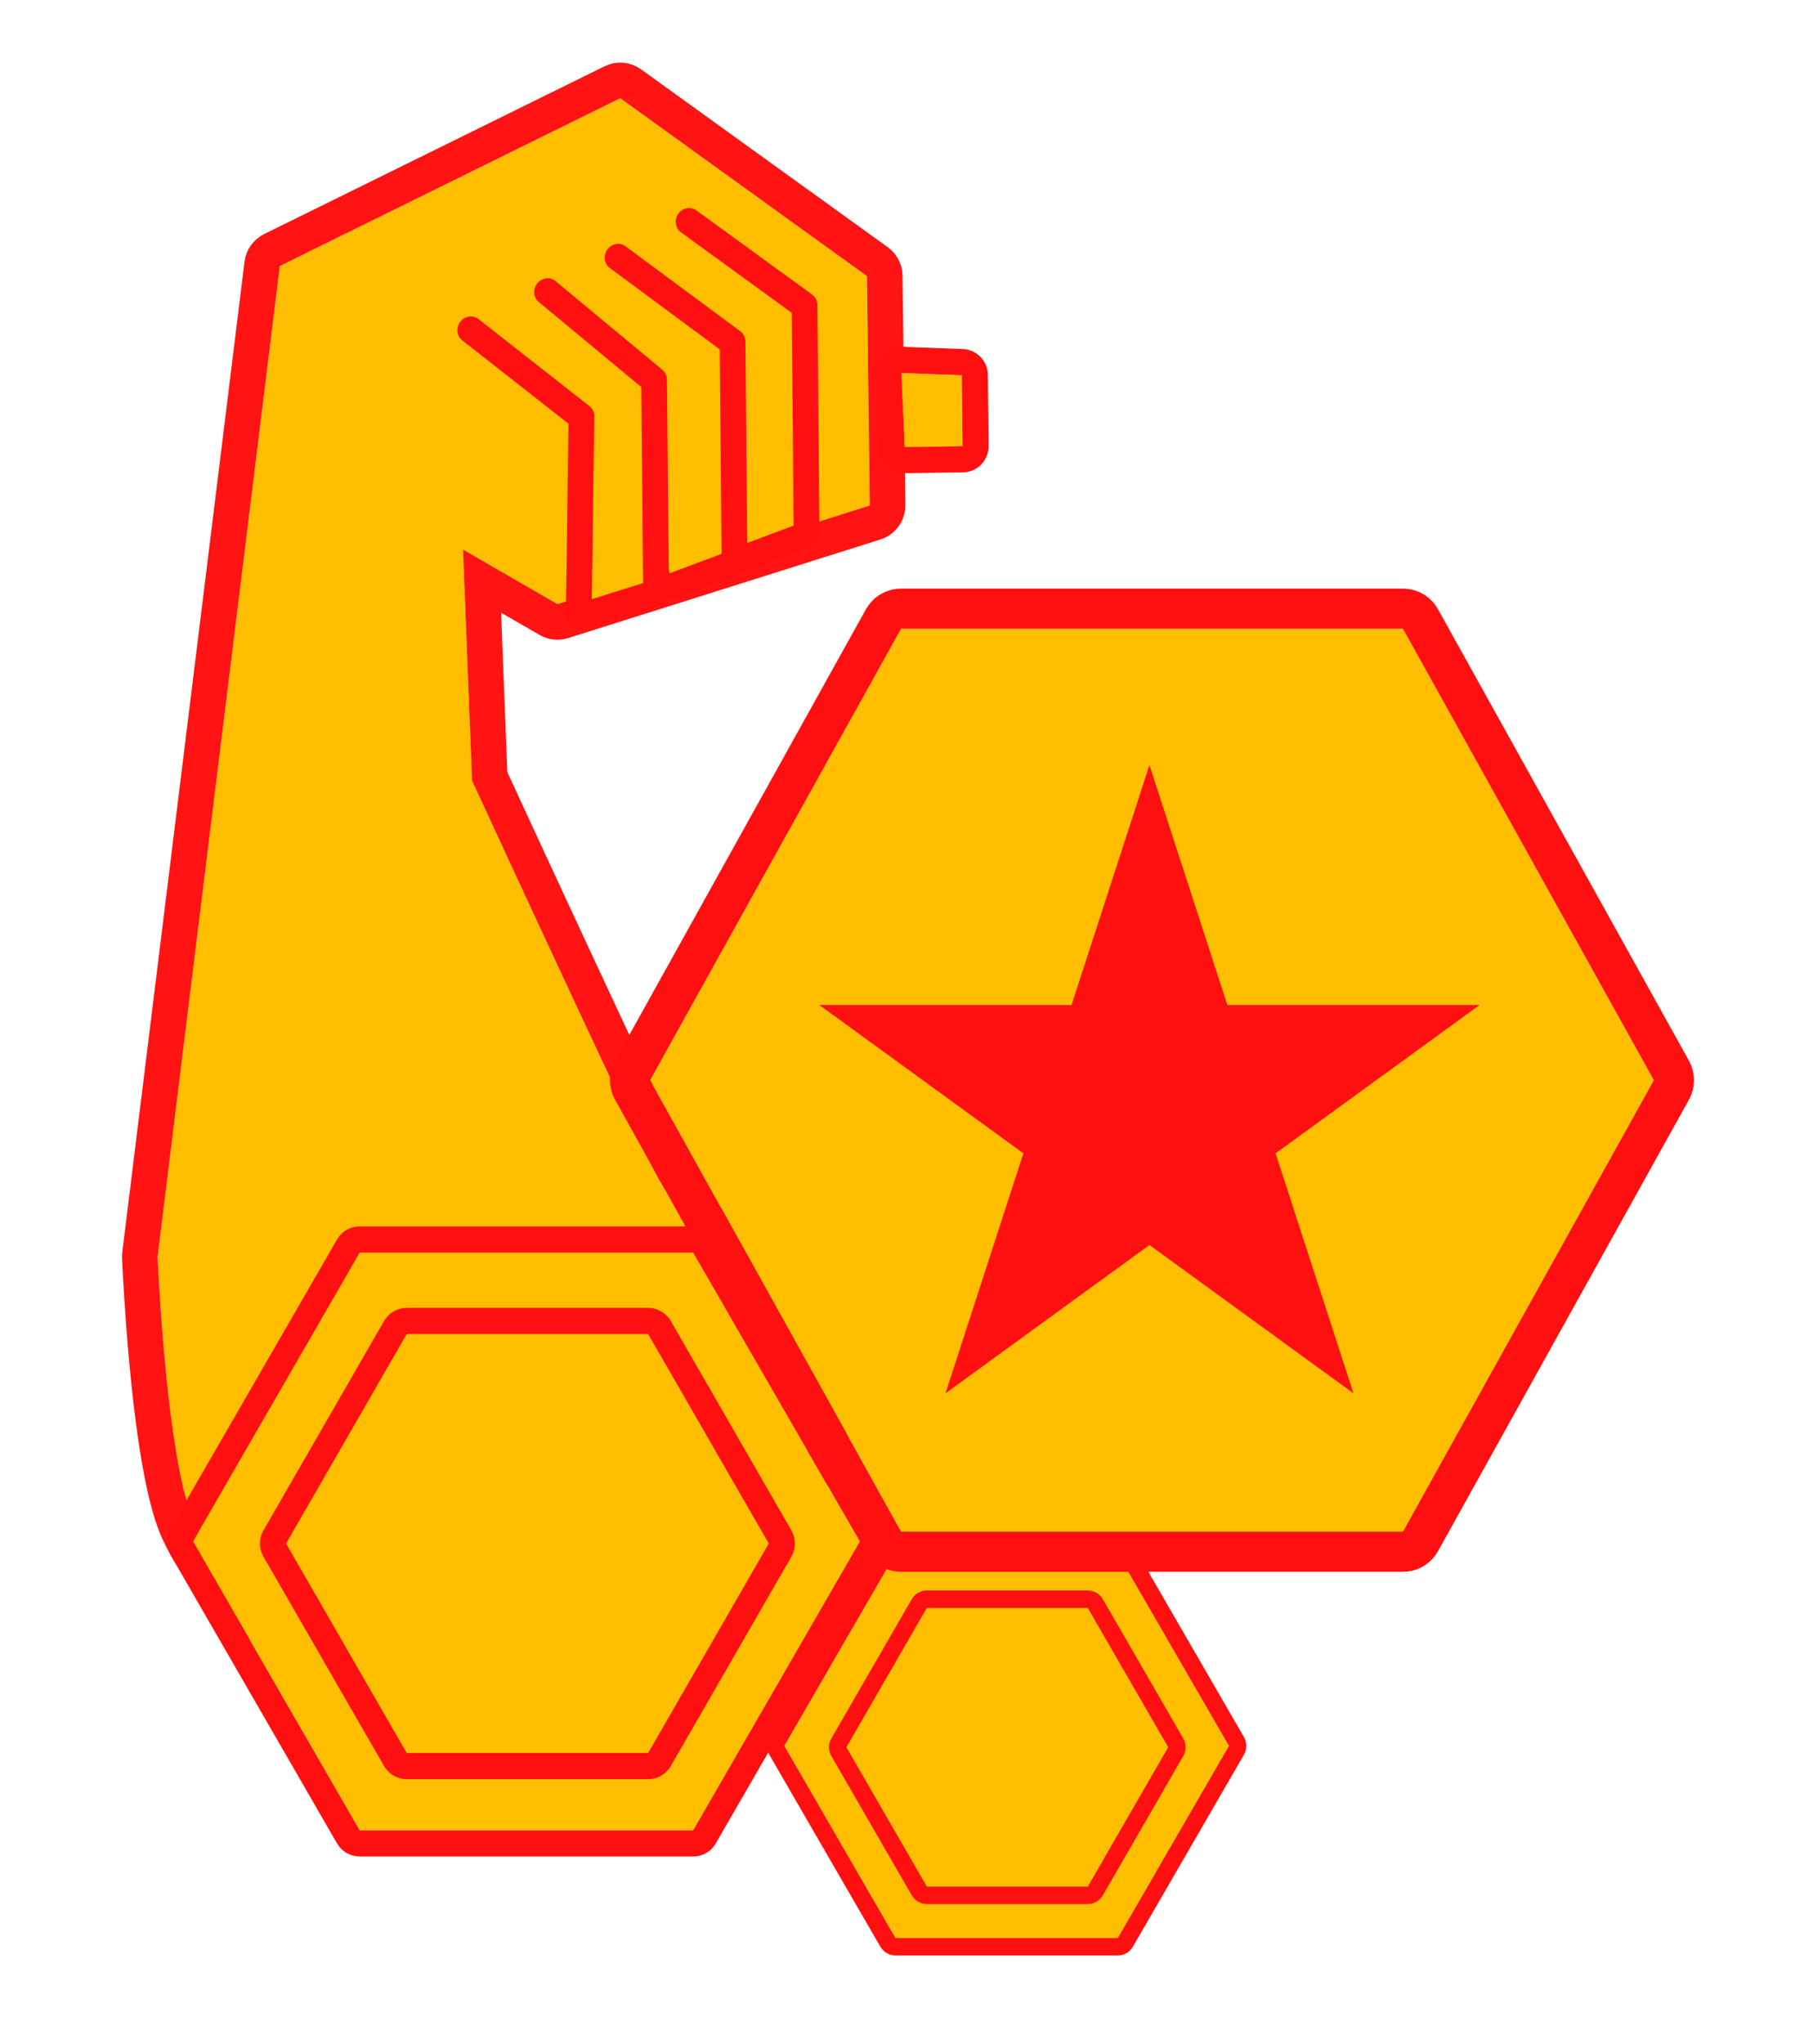 <?xml version="1.0" encoding="UTF-8" standalone="no"?>
<!DOCTYPE svg PUBLIC "-//W3C//DTD SVG 1.1//EN" "http://www.w3.org/Graphics/SVG/1.1/DTD/svg11.dtd">
<svg width="100%" height="100%" viewBox="0 0 2700 3042" version="1.1" xmlns="http://www.w3.org/2000/svg" xmlns:xlink="http://www.w3.org/1999/xlink" xml:space="preserve" xmlns:serif="http://www.serif.com/" style="fill-rule:evenodd;clip-rule:evenodd;stroke-linecap:round;stroke-linejoin:round;stroke-miterlimit:1.5;">
    <g transform="matrix(1,0,0,1,-10844,-4003.55)">
        <g id="Workout-Logo-2" transform="matrix(1.059,0,0,0.922,10844,4003.55)">
            <rect x="0" y="0" width="2550" height="3300" style="fill:none;"/>
            <g transform="matrix(1,0,0,1,-64.448,-26.458)">
                <g transform="matrix(10.212,0,0,7.963,-21300,-18148.8)">
                    <g transform="matrix(0.341,0.284,-0.193,0.503,1973.91,1800.82)">
                        <g transform="matrix(1,0,0,1,-120.264,-1034.06)">
                            <path d="M1059.06,1967.95L925.237,1644.32L1000.41,1534.25L1106.67,1545.95L1147.19,1615.53L1068.63,1699.63L1030.32,1699.27L1073.03,1768.3C1073.03,1768.3 1158.22,1829.57 1194.58,1854.82C1226.47,1876.97 1294.22,1887.11 1291.22,1919.81C1288.23,1952.5 1205.64,2030.39 1176.6,2051C1160.27,2062.6 1133.35,2055.05 1116.99,2043.5C1097.4,2029.66 1059.06,1967.95 1059.06,1967.95Z" style="fill:rgb(255,191,0);"/>
                            <path d="M995.188,1522.89L996.766,1522.3L998.41,1521.91L1000.09,1521.76L1001.78,1521.83L1108.03,1533.53L1109.67,1533.82L1111.26,1534.33L1112.77,1535.04L1114.16,1535.95L1115.43,1537.04L1116.54,1538.28L1117.47,1539.66L1157.99,1609.24L1158.7,1610.66L1159.23,1612.17L1159.56,1613.74L1159.69,1615.33L1159.61,1616.92L1159.33,1618.5L1158.85,1620.02L1158.18,1621.47L1157.34,1622.83L1156.32,1624.06L1077.77,1708.16L1076.7,1709.18L1075.51,1710.06L1074.23,1710.8L1072.87,1711.39L1071.45,1711.8L1070,1712.05L1068.52,1712.12L1052.89,1711.98L1082.35,1759.6L1082.47,1759.68L1084.06,1760.83L1086.06,1762.26L1088.43,1763.96L1091.15,1765.92L1094.2,1768.11L1095.84,1769.29L1097.55,1770.52L1099.34,1771.8L1101.18,1773.12L1103.1,1774.49L1105.07,1775.91L1107.1,1777.36L1109.18,1778.86L1111.32,1780.38L1113.5,1781.95L1115.73,1783.54L1118,1785.17L1120.31,1786.82L1122.66,1788.5L1125.03,1790.2L1127.44,1791.92L1129.88,1793.66L1132.33,1795.42L1134.81,1797.19L1137.31,1798.97L1139.82,1800.76L1142.34,1802.56L1144.87,1804.36L1147.4,1806.17L1149.93,1807.98L1151.2,1808.88L1152.47,1809.78L1153.74,1810.68L1155,1811.58L1156.26,1812.48L1157.52,1813.38L1158.78,1814.27L1160.04,1815.17L1161.29,1816.06L1162.54,1816.94L1163.78,1817.83L1165.02,1818.71L1166.25,1819.58L1167.48,1820.46L1168.71,1821.32L1169.92,1822.19L1171.13,1823.05L1172.34,1823.9L1173.54,1824.75L1174.73,1825.59L1175.91,1826.43L1177.08,1827.26L1178.24,1828.08L1179.4,1828.9L1180.55,1829.71L1181.68,1830.51L1182.81,1831.3L1183.92,1832.09L1185.03,1832.87L1186.12,1833.64L1187.2,1834.4L1188.27,1835.15L1189.32,1835.89L1190.36,1836.62L1191.39,1837.35L1192.41,1838.06L1193.41,1838.76L1194.39,1839.45L1195.37,1840.13L1196.32,1840.8L1197.26,1841.46L1198.19,1842.1L1199.09,1842.74L1199.98,1843.35L1200.86,1843.96L1201.71,1844.55L1201.87,1844.66L1202.02,1844.77L1202.18,1844.88L1202.35,1844.99L1202.5,1845.1L1202.66,1845.2L1202.83,1845.31L1202.99,1845.42L1203.16,1845.53L1203.32,1845.64L1203.48,1845.74L1203.65,1845.85L1203.83,1845.97L1204,1846.07L1204.16,1846.18L1204.34,1846.29L1204.51,1846.39L1204.68,1846.5L1204.86,1846.61L1205.03,1846.72L1205.21,1846.83L1205.38,1846.94L1205.56,1847.05L1205.74,1847.15L1205.92,1847.26L1206.1,1847.37L1206.29,1847.48L1206.46,1847.59L1206.65,1847.69L1206.84,1847.81L1207.02,1847.91L1207.21,1848.02L1207.4,1848.13L1207.58,1848.24L1207.77,1848.34L1207.97,1848.45L1208.16,1848.56L1208.35,1848.67L1208.54,1848.78L1208.73,1848.88L1208.93,1848.99L1209.12,1849.1L1209.32,1849.21L1209.52,1849.32L1209.72,1849.42L1209.91,1849.53L1210.11,1849.64L1210.31,1849.75L1210.51,1849.85L1210.72,1849.96L1210.92,1850.07L1211.12,1850.18L1211.33,1850.28L1211.53,1850.39L1211.74,1850.5L1211.94,1850.61L1212.15,1850.71L1212.36,1850.82L1212.57,1850.93L1212.78,1851.03L1212.99,1851.14L1213.2,1851.25L1213.41,1851.35L1213.62,1851.46L1213.84,1851.57L1214.05,1851.67L1214.27,1851.78L1214.48,1851.89L1214.69,1852L1214.91,1852.1L1215.13,1852.21L1215.35,1852.31L1215.57,1852.42L1215.78,1852.53L1216,1852.63L1216.23,1852.74L1216.45,1852.85L1216.67,1852.95L1216.89,1853.06L1217.11,1853.16L1217.34,1853.27L1217.56,1853.38L1217.79,1853.48L1218.01,1853.59L1218.24,1853.7L1218.46,1853.8L1218.69,1853.91L1218.92,1854.01L1219.14,1854.12L1219.38,1854.22L1219.61,1854.33L1219.83,1854.43L1220.07,1854.54L1220.3,1854.65L1220.53,1854.75L1220.76,1854.86L1220.99,1854.96L1221.23,1855.07L1221.46,1855.17L1221.69,1855.28L1221.93,1855.38L1222.16,1855.49L1222.4,1855.59L1222.64,1855.7L1222.87,1855.8L1223.11,1855.91L1223.35,1856.01L1223.58,1856.12L1223.82,1856.22L1224.06,1856.33L1224.54,1856.54L1224.78,1856.64L1225.02,1856.75L1225.26,1856.85L1225.51,1856.96L1225.75,1857.06L1225.99,1857.17L1226.23,1857.27L1226.48,1857.38L1226.72,1857.48L1226.96,1857.58L1227.45,1857.79L1227.94,1858L1228.44,1858.21L1228.93,1858.42L1229.42,1858.63L1229.92,1858.84L1230.42,1859.05L1230.92,1859.26L1231.42,1859.47L1231.92,1859.67L1232.42,1859.88L1232.93,1860.09L1233.43,1860.3L1233.93,1860.51L1234.44,1860.72L1234.95,1860.93L1235.46,1861.14L1235.97,1861.35L1236.48,1861.56L1237.5,1861.98L1238.52,1862.4L1239.55,1862.82L1240.58,1863.24L1241.61,1863.66L1242.64,1864.08L1243.68,1864.51L1244.2,1864.72L1244.71,1864.93L1245.23,1865.14L1245.75,1865.36L1246.27,1865.57L1246.79,1865.79L1247.31,1866L1247.83,1866.22L1248.34,1866.43L1248.86,1866.65L1249.38,1866.86L1249.89,1867.08L1250.41,1867.3L1250.93,1867.51L1251.45,1867.73L1251.97,1867.95L1252.48,1868.17L1253,1868.39L1253.51,1868.61L1254.03,1868.83L1254.29,1868.94L1254.54,1869.05L1254.8,1869.16L1255.06,1869.27L1255.32,1869.38L1255.57,1869.49L1255.83,1869.61L1256.09,1869.72L1256.34,1869.83L1256.85,1870.05L1257.11,1870.17L1257.37,1870.28L1257.62,1870.39L1257.88,1870.5L1258.13,1870.62L1258.38,1870.73L1258.64,1870.84L1258.89,1870.96L1259.15,1871.07L1259.41,1871.18L1259.66,1871.3L1259.91,1871.41L1260.17,1871.53L1260.42,1871.64L1260.67,1871.76L1260.92,1871.87L1261.18,1871.99L1261.44,1872.11L1261.68,1872.22L1261.94,1872.34L1262.19,1872.45L1262.44,1872.57L1262.69,1872.68L1262.95,1872.8L1263.19,1872.92L1263.44,1873.04L1263.69,1873.15L1263.94,1873.27L1264.19,1873.39L1264.44,1873.51L1264.69,1873.62L1264.94,1873.75L1265.19,1873.86L1265.44,1873.98L1265.69,1874.1L1265.93,1874.22L1266.18,1874.34L1266.43,1874.46L1266.67,1874.58L1266.92,1874.7L1267.17,1874.83L1267.41,1874.95L1267.66,1875.07L1267.9,1875.19L1268.15,1875.32L1268.39,1875.44L1268.63,1875.56L1268.88,1875.68L1269.12,1875.81L1269.37,1875.93L1269.61,1876.06L1269.85,1876.18L1270.09,1876.3L1270.34,1876.43L1270.58,1876.55L1270.82,1876.68L1271.06,1876.81L1271.3,1876.93L1271.54,1877.06L1271.78,1877.19L1272.02,1877.31L1272.25,1877.44L1272.5,1877.57L1272.74,1877.7L1272.97,1877.83L1273.21,1877.96L1273.44,1878.09L1273.68,1878.22L1273.92,1878.35L1274.15,1878.48L1274.38,1878.61L1274.62,1878.74L1274.86,1878.87L1275.09,1879L1275.32,1879.14L1275.55,1879.27L1275.79,1879.4L1276.02,1879.54L1276.25,1879.67L1276.48,1879.81L1276.71,1879.94L1276.94,1880.08L1277.17,1880.21L1277.39,1880.35L1277.63,1880.49L1277.86,1880.63L1278.08,1880.76L1278.31,1880.9L1278.54,1881.04L1278.76,1881.18L1278.99,1881.32L1279.22,1881.46L1279.44,1881.6L1279.66,1881.74L1279.89,1881.88L1280.11,1882.02L1280.33,1882.17L1280.55,1882.31L1280.78,1882.46L1281,1882.6L1281.21,1882.74L1281.43,1882.89L1281.66,1883.04L1281.88,1883.19L1282.1,1883.33L1282.31,1883.48L1282.52,1883.62L1282.74,1883.77L1282.96,1883.93L1283.18,1884.08L1283.39,1884.22L1283.49,1884.3L1283.6,1884.38L1283.71,1884.45L1283.82,1884.53L1283.93,1884.61L1284.04,1884.68L1284.14,1884.76L1284.35,1884.91L1284.46,1884.99L1284.57,1885.07L1284.77,1885.22L1284.88,1885.3L1284.98,1885.37L1285.09,1885.45L1285.19,1885.53L1285.3,1885.61L1285.41,1885.7L1285.51,1885.77L1285.61,1885.85L1285.71,1885.92L1285.82,1886L1286.03,1886.16L1286.14,1886.25L1286.23,1886.32L1286.33,1886.4L1286.44,1886.48L1286.54,1886.56L1286.65,1886.65L1286.75,1886.73L1286.95,1886.88L1287.06,1886.97L1287.16,1887.05L1287.26,1887.13L1287.36,1887.21L1287.46,1887.3L1287.56,1887.38L1287.66,1887.46L1287.76,1887.54L1287.86,1887.62L1287.96,1887.7L1288.07,1887.79L1288.26,1887.95L1288.36,1888.04L1288.47,1888.13L1288.66,1888.29L1288.77,1888.38L1288.86,1888.46L1288.96,1888.55L1289.06,1888.63L1289.15,1888.72L1289.25,1888.8L1289.35,1888.89L1289.55,1889.06L1289.74,1889.23L1289.84,1889.33L1289.93,1889.41L1290.03,1889.5L1290.12,1889.58L1290.23,1889.67L1290.42,1889.85L1290.6,1890.02L1290.7,1890.11L1290.81,1890.21L1290.9,1890.3L1290.98,1890.37L1291.08,1890.47L1291.17,1890.56L1291.27,1890.64L1291.37,1890.74L1291.47,1890.84L1291.56,1890.93L1291.64,1891.01L1291.74,1891.1L1291.84,1891.2L1291.93,1891.29L1292.01,1891.38L1292.1,1891.47L1292.2,1891.57L1292.29,1891.66L1292.38,1891.75L1292.48,1891.85L1292.57,1891.94L1292.66,1892.04L1292.75,1892.12L1292.83,1892.22L1292.92,1892.31L1293.03,1892.42L1293.2,1892.6L1293.29,1892.7L1293.38,1892.79L1293.46,1892.88L1293.55,1892.98L1293.64,1893.08L1293.74,1893.18L1293.82,1893.27L1293.9,1893.37L1294,1893.47L1294.09,1893.57L1294.17,1893.67L1294.25,1893.76L1294.34,1893.86L1294.43,1893.97L1294.52,1894.06L1294.6,1894.16L1294.68,1894.25L1294.77,1894.36L1294.86,1894.46L1294.95,1894.57L1295.03,1894.66L1295.11,1894.76L1295.19,1894.87L1295.27,1894.96L1295.36,1895.07L1295.45,1895.17L1295.53,1895.27L1295.61,1895.38L1295.69,1895.48L1295.77,1895.57L1295.86,1895.69L1295.94,1895.79L1296.02,1895.89L1296.1,1896L1296.18,1896.11L1296.27,1896.22L1296.34,1896.32L1296.42,1896.41L1296.5,1896.52L1296.58,1896.63L1296.66,1896.73L1296.74,1896.85L1296.82,1896.96L1296.89,1897.06L1296.97,1897.17L1297.05,1897.28L1297.12,1897.38L1297.2,1897.49L1297.28,1897.61L1297.36,1897.71L1297.43,1897.82L1297.51,1897.94L1297.58,1898.04L1297.66,1898.15L1297.74,1898.27L1297.8,1898.37L1297.88,1898.48L1297.96,1898.6L1298.03,1898.72L1298.11,1898.83L1298.17,1898.93L1298.24,1899.04L1298.32,1899.15L1298.4,1899.28L1298.54,1899.51L1298.67,1899.73L1298.74,1899.85L1298.81,1899.96L1298.88,1900.08L1298.95,1900.19L1299.02,1900.31L1299.09,1900.43L1299.16,1900.55L1299.23,1900.67L1299.29,1900.79L1299.36,1900.91L1299.42,1901.01L1299.49,1901.13L1299.55,1901.26L1299.61,1901.36L1299.68,1901.49L1299.75,1901.62L1299.82,1901.74L1299.87,1901.85L1299.94,1901.97L1300,1902.1L1300.06,1902.21L1300.12,1902.33L1300.19,1902.47L1300.25,1902.59L1300.3,1902.7L1300.37,1902.83L1300.42,1902.95L1300.48,1903.07L1300.54,1903.2L1300.6,1903.33L1300.66,1903.45L1300.72,1903.58L1300.78,1903.7L1300.83,1903.83L1300.89,1903.95L1300.94,1904.07L1301,1904.21L1301.06,1904.33L1301.1,1904.45L1301.16,1904.59L1301.22,1904.72L1301.26,1904.83L1301.32,1904.96L1301.37,1905.1L1301.42,1905.23L1301.47,1905.34L1301.52,1905.47L1301.58,1905.62L1301.63,1905.75L1301.67,1905.87L1301.72,1906L1301.77,1906.13L1301.82,1906.27L1301.86,1906.38L1301.91,1906.53L1302,1906.79L1302.05,1906.93L1302.09,1907.05L1302.13,1907.18L1302.18,1907.33L1302.22,1907.46L1302.26,1907.58L1302.3,1907.71L1302.35,1907.86L1302.39,1907.99L1302.43,1908.12L1302.47,1908.27L1302.51,1908.4L1302.55,1908.52L1302.58,1908.65L1302.62,1908.8L1302.66,1908.95L1302.69,1909.07L1302.73,1909.2L1302.77,1909.36L1302.8,1909.49L1302.84,1909.62L1302.87,1909.76L1302.9,1909.89L1302.93,1910.03L1302.97,1910.18L1303,1910.31L1303.03,1910.45L1303.06,1910.6L1303.09,1910.73L1303.12,1910.85L1303.15,1911.01L1303.18,1911.16L1303.2,1911.28L1303.23,1911.43L1303.28,1911.7L1303.31,1911.85L1303.33,1911.99L1303.36,1912.12L1303.38,1912.26L1303.4,1912.41L1303.42,1912.55L1303.45,1912.69L1303.47,1912.84L1303.49,1912.98L1303.51,1913.11L1303.53,1913.27L1303.55,1913.4L1303.56,1913.54L1303.58,1913.69L1303.6,1913.83L1303.61,1913.97L1303.63,1914.12L1303.64,1914.26L1303.66,1914.41L1303.67,1914.55L1303.69,1914.69L1303.7,1914.84L1303.71,1914.98L1303.72,1915.12L1303.73,1915.26L1303.74,1915.41L1303.75,1915.56L1303.76,1915.7L1303.77,1915.84L1303.78,1915.99L1303.78,1916.14L1303.79,1916.28L1303.8,1916.42L1303.8,1916.58L1303.81,1916.71L1303.81,1916.85L1303.81,1917.01L1303.82,1917.14L1303.82,1917.3L1303.82,1917.45L1303.82,1917.59L1303.82,1917.73L1303.82,1917.88L1303.82,1918.03L1303.82,1918.16L1303.82,1918.31L1303.81,1918.46L1303.81,1918.6L1303.81,1918.75L1303.8,1918.9L1303.8,1919.05L1303.79,1919.19L1303.78,1919.33L1303.78,1919.49L1303.77,1919.64L1303.76,1919.78L1303.75,1919.92L1303.74,1920.07L1303.73,1920.22L1303.72,1920.36L1303.71,1920.5L1303.7,1920.65L1303.68,1920.8L1303.67,1920.95L1303.66,1921.1L1303.64,1921.26L1303.63,1921.4L1303.61,1921.54L1303.59,1921.7L1303.58,1921.86L1303.56,1922.01L1303.54,1922.15L1303.52,1922.3L1303.5,1922.45L1303.48,1922.6L1303.46,1922.74L1303.44,1922.9L1303.41,1923.06L1303.39,1923.19L1303.37,1923.34L1303.34,1923.5L1303.32,1923.64L1303.3,1923.78L1303.27,1923.94L1303.24,1924.1L1303.22,1924.23L1303.19,1924.37L1303.16,1924.53L1303.13,1924.68L1303.1,1924.83L1303.07,1924.97L1303.05,1925.11L1303.01,1925.27L1302.98,1925.41L1302.95,1925.56L1302.92,1925.7L1302.89,1925.85L1302.85,1926L1302.82,1926.14L1302.79,1926.29L1302.75,1926.43L1302.72,1926.57L1302.68,1926.72L1302.64,1926.87L1302.61,1927.02L1302.57,1927.16L1302.53,1927.3L1302.5,1927.45L1302.46,1927.6L1302.42,1927.74L1302.38,1927.88L1302.34,1928.03L1302.3,1928.17L1302.26,1928.32L1302.21,1928.46L1302.17,1928.61L1302.13,1928.75L1302.09,1928.89L1302.05,1929.04L1302,1929.19L1301.96,1929.33L1301.92,1929.47L1301.87,1929.61L1301.83,1929.76L1301.78,1929.9L1301.73,1930.05L1301.69,1930.19L1301.64,1930.33L1301.59,1930.48L1301.55,1930.62L1301.5,1930.77L1301.45,1930.91L1301.4,1931.05L1301.35,1931.19L1301.3,1931.33L1301.25,1931.48L1301.2,1931.62L1301.15,1931.76L1301.1,1931.91L1301.05,1932.05L1301,1932.2L1300.94,1932.33L1300.89,1932.48L1300.84,1932.63L1300.78,1932.77L1300.73,1932.91L1300.67,1933.05L1300.62,1933.19L1300.57,1933.34L1300.51,1933.48L1300.45,1933.63L1300.39,1933.77L1300.34,1933.9L1300.28,1934.05L1300.23,1934.19L1300.17,1934.34L1300.11,1934.49L1300.05,1934.62L1299.99,1934.77L1299.93,1934.91L1299.88,1935.05L1299.81,1935.19L1299.75,1935.34L1299.69,1935.48L1299.63,1935.63L1299.57,1935.76L1299.51,1935.91L1299.45,1936.06L1299.38,1936.2L1299.32,1936.34L1299.26,1936.48L1299.19,1936.62L1299.13,1936.77L1299.07,1936.91L1299,1937.06L1298.94,1937.2L1298.87,1937.34L1298.81,1937.48L1298.74,1937.63L1298.67,1937.78L1298.61,1937.91L1298.54,1938.06L1298.47,1938.2L1298.41,1938.34L1298.33,1938.5L1298.27,1938.63L1298.2,1938.77L1298.13,1938.92L1298.06,1939.06L1297.99,1939.2L1297.92,1939.35L1297.85,1939.49L1297.78,1939.63L1297.71,1939.78L1297.64,1939.93L1297.56,1940.07L1297.49,1940.22L1297.42,1940.36L1297.35,1940.5L1297.28,1940.64L1297.2,1940.79L1297.13,1940.93L1297.06,1941.08L1296.98,1941.22L1296.9,1941.37L1296.83,1941.51L1296.75,1941.66L1296.68,1941.81L1296.6,1941.95L1296.53,1942.09L1296.45,1942.23L1296.37,1942.38L1296.3,1942.53L1296.22,1942.67L1296.14,1942.82L1296.06,1942.96L1295.98,1943.1L1295.9,1943.25L1295.83,1943.4L1295.75,1943.54L1295.67,1943.69L1295.59,1943.83L1295.51,1943.97L1295.42,1944.12L1295.34,1944.27L1295.26,1944.41L1295.18,1944.56L1295.1,1944.7L1295.02,1944.85L1294.93,1945L1294.85,1945.14L1294.77,1945.29L1294.68,1945.43L1294.6,1945.58L1294.52,1945.73L1294.43,1945.87L1294.35,1946.02L1294.26,1946.17L1294.18,1946.31L1294.09,1946.46L1294.01,1946.6L1293.92,1946.75L1293.84,1946.9L1293.75,1947.04L1293.66,1947.19L1293.58,1947.34L1293.49,1947.49L1293.39,1947.64L1293.31,1947.78L1293.22,1947.92L1293.13,1948.08L1293.05,1948.22L1292.95,1948.37L1292.86,1948.52L1292.78,1948.66L1292.68,1948.81L1292.59,1948.96L1292.5,1949.11L1292.41,1949.25L1292.32,1949.4L1292.23,1949.55L1292.14,1949.7L1292.05,1949.85L1291.95,1949.99L1291.86,1950.14L1291.77,1950.29L1291.67,1950.44L1291.58,1950.59L1291.49,1950.74L1291.39,1950.89L1291.3,1951.04L1291.2,1951.18L1291.11,1951.33L1291.01,1951.48L1290.82,1951.78L1290.63,1952.08L1290.44,1952.38L1290.24,1952.67L1290.05,1952.97L1289.85,1953.27L1289.65,1953.57L1289.45,1953.87L1289.25,1954.17L1289.05,1954.47L1288.85,1954.77L1288.65,1955.08L1288.44,1955.38L1288.24,1955.68L1288.03,1955.98L1287.83,1956.28L1287.62,1956.58L1287.41,1956.89L1287.2,1957.19L1286.99,1957.49L1286.78,1957.8L1286.56,1958.1L1286.35,1958.4L1286.13,1958.71L1285.92,1959.01L1285.7,1959.32L1285.48,1959.62L1285.27,1959.93L1285.05,1960.23L1284.82,1960.54L1284.6,1960.85L1284.38,1961.15L1284.16,1961.46L1283.93,1961.77L1283.71,1962.07L1283.48,1962.38L1283.25,1962.69L1283.03,1963L1282.8,1963.3L1282.57,1963.61L1282.34,1963.92L1282.11,1964.23L1281.87,1964.54L1281.64,1964.85L1281.4,1965.15L1281.17,1965.47L1280.93,1965.78L1280.7,1966.08L1280.46,1966.39L1280.22,1966.71L1279.98,1967.02L1279.74,1967.33L1279.5,1967.64L1279.26,1967.95L1279.02,1968.26L1278.77,1968.57L1278.53,1968.88L1278.28,1969.2L1278.04,1969.51L1277.79,1969.82L1277.54,1970.13L1277.3,1970.44L1277.05,1970.76L1276.8,1971.07L1276.55,1971.38L1276.3,1971.7L1276.04,1972.01L1275.79,1972.32L1275.54,1972.64L1275.28,1972.95L1275.03,1973.27L1274.77,1973.58L1274.52,1973.89L1274.26,1974.21L1274,1974.52L1273.74,1974.84L1273.48,1975.15L1273.22,1975.47L1272.96,1975.78L1272.7,1976.1L1272.44,1976.41L1272.18,1976.73L1271.92,1977.04L1271.65,1977.36L1271.39,1977.67L1271.12,1977.99L1270.86,1978.31L1270.59,1978.62L1270.32,1978.94L1270.06,1979.25L1269.79,1979.57L1269.52,1979.88L1269.25,1980.2L1268.98,1980.52L1268.71,1980.83L1268.44,1981.15L1268.17,1981.47L1267.89,1981.78L1267.62,1982.1L1267.35,1982.42L1267.07,1982.73L1266.8,1983.05L1266.52,1983.37L1266.25,1983.68L1265.97,1984L1265.69,1984.32L1265.42,1984.63L1265.14,1984.95L1264.86,1985.27L1264.58,1985.58L1264.3,1985.9L1264.02,1986.22L1263.74,1986.53L1263.46,1986.85L1263.18,1987.16L1262.89,1987.48L1262.61,1987.8L1262.33,1988.11L1262.05,1988.43L1261.77,1988.75L1261.48,1989.06L1261.19,1989.38L1260.91,1989.7L1260.62,1990.01L1260.34,1990.33L1260.05,1990.64L1259.77,1990.96L1259.48,1991.28L1259.19,1991.59L1258.9,1991.91L1258.62,1992.22L1258.33,1992.54L1258.04,1992.86L1257.75,1993.17L1257.46,1993.49L1257.17,1993.8L1256.88,1994.12L1256.59,1994.43L1256.29,1994.75L1256,1995.06L1255.71,1995.37L1255.42,1995.69L1255.13,1996L1254.83,1996.32L1254.54,1996.63L1254.25,1996.95L1253.95,1997.26L1253.66,1997.57L1253.36,1997.89L1253.07,1998.2L1252.77,1998.51L1252.48,1998.83L1252.18,1999.14L1251.89,1999.45L1251.59,1999.76L1251.29,2000.07L1251,2000.39L1250.7,2000.7L1250.4,2001.01L1250.11,2001.32L1249.81,2001.63L1249.51,2001.94L1249.21,2002.25L1248.91,2002.57L1248.62,2002.88L1248.32,2003.18L1248.02,2003.5L1247.72,2003.81L1247.42,2004.12L1247.12,2004.42L1246.82,2004.73L1246.52,2005.04L1246.22,2005.35L1245.92,2005.66L1245.62,2005.97L1245.32,2006.27L1245.02,2006.58L1244.72,2006.89L1244.42,2007.19L1244.12,2007.5L1243.82,2007.81L1243.52,2008.11L1243.21,2008.42L1242.91,2008.72L1242.61,2009.03L1242.31,2009.33L1242.01,2009.64L1241.71,2009.94L1241.41,2010.25L1241.1,2010.55L1240.8,2010.85L1240.5,2011.15L1240.2,2011.46L1239.9,2011.76L1239.6,2012.06L1239.3,2012.36L1238.99,2012.66L1238.69,2012.96L1238.39,2013.26L1238.09,2013.56L1237.79,2013.86L1237.48,2014.16L1237.18,2014.46L1236.88,2014.76L1236.58,2015.05L1236.28,2015.35L1235.97,2015.65L1235.67,2015.94L1235.37,2016.24L1235.07,2016.54L1234.77,2016.83L1234.47,2017.13L1234.16,2017.42L1233.86,2017.72L1233.56,2018.01L1233.26,2018.3L1232.96,2018.6L1232.66,2018.89L1232.36,2019.18L1232.06,2019.47L1231.76,2019.76L1231.46,2020.05L1231.16,2020.34L1230.86,2020.63L1230.56,2020.92L1230.26,2021.21L1229.96,2021.5L1229.66,2021.78L1229.36,2022.07L1229.06,2022.36L1228.76,2022.64L1228.46,2022.93L1228.16,2023.21L1227.86,2023.5L1227.56,2023.78L1227.27,2024.06L1226.97,2024.35L1226.67,2024.63L1226.37,2024.91L1226.08,2025.19L1225.78,2025.47L1225.48,2025.75L1225.18,2026.03L1224.89,2026.31L1224.59,2026.59L1224.3,2026.87L1224,2027.14L1223.7,2027.42L1223.41,2027.7L1223.12,2027.97L1222.82,2028.25L1222.53,2028.52L1222.23,2028.8L1221.94,2029.07L1221.64,2029.34L1221.35,2029.61L1221.06,2029.88L1220.77,2030.15L1220.48,2030.43L1220.18,2030.69L1219.89,2030.96L1219.6,2031.23L1219.31,2031.5L1219.02,2031.77L1218.73,2032.03L1218.44,2032.3L1218.15,2032.56L1217.87,2032.83L1217.58,2033.09L1217.29,2033.35L1217,2033.62L1216.71,2033.88L1216.43,2034.14L1216.14,2034.4L1215.86,2034.65L1215.57,2034.91L1215.28,2035.17L1215,2035.43L1214.72,2035.69L1214.43,2035.94L1214.15,2036.2L1213.87,2036.45L1213.58,2036.7L1213.3,2036.96L1213.02,2037.21L1212.74,2037.46L1212.46,2037.71L1212.18,2037.96L1211.9,2038.21L1211.62,2038.46L1211.34,2038.71L1211.07,2038.95L1210.79,2039.2L1210.51,2039.44L1210.23,2039.69L1209.96,2039.93L1209.68,2040.18L1209.41,2040.42L1209.14,2040.66L1208.86,2040.9L1208.59,2041.14L1208.32,2041.38L1208.04,2041.62L1207.77,2041.85L1207.5,2042.09L1207.23,2042.33L1206.96,2042.56L1206.69,2042.8L1206.43,2043.03L1206.16,2043.26L1205.89,2043.49L1205.63,2043.72L1205.36,2043.95L1205.09,2044.18L1204.83,2044.41L1204.57,2044.64L1204.3,2044.86L1204.04,2045.09L1203.78,2045.31L1203.52,2045.54L1203.26,2045.76L1203,2045.98L1202.74,2046.2L1202.48,2046.42L1202.22,2046.64L1201.96,2046.86L1201.71,2047.08L1201.45,2047.29L1201.2,2047.51L1200.94,2047.72L1200.69,2047.93L1200.43,2048.15L1200.18,2048.36L1199.93,2048.57L1199.68,2048.78L1199.43,2048.99L1199.18,2049.2L1198.93,2049.41L1198.69,2049.61L1198.44,2049.82L1198.2,2050.02L1197.95,2050.22L1197.7,2050.43L1197.46,2050.63L1197.22,2050.83L1196.98,2051.03L1196.73,2051.22L1196.49,2051.42L1196.25,2051.62L1196.01,2051.81L1195.78,2052.01L1195.54,2052.2L1195.3,2052.39L1195.07,2052.58L1194.83,2052.77L1194.6,2052.96L1194.37,2053.15L1194.13,2053.34L1193.9,2053.53L1193.67,2053.71L1193.44,2053.89L1193.21,2054.08L1192.98,2054.26L1192.76,2054.44L1192.53,2054.62L1192.3,2054.8L1192.08,2054.98L1191.86,2055.15L1191.63,2055.33L1191.41,2055.51L1191.19,2055.68L1190.97,2055.85L1190.75,2056.02L1190.53,2056.19L1190.32,2056.36L1190.1,2056.53L1189.88,2056.7L1189.67,2056.86L1189.45,2057.03L1189.24,2057.19L1189.03,2057.35L1188.82,2057.51L1188.61,2057.68L1188.4,2057.84L1188.19,2057.99L1187.98,2058.15L1187.78,2058.31L1187.57,2058.46L1187.37,2058.62L1187.16,2058.77L1186.96,2058.92L1186.76,2059.07L1186.55,2059.22L1186.36,2059.37L1186.16,2059.52L1185.96,2059.66L1185.76,2059.81L1185.57,2059.95L1185.37,2060.09L1185.18,2060.24L1184.98,2060.38L1184.79,2060.52L1184.6,2060.65L1184.41,2060.79L1184.22,2060.93L1184.03,2061.06L1183.83,2061.2L1183.7,2061.3L1183.56,2061.39L1183.42,2061.49L1183.28,2061.58L1183.14,2061.68L1183,2061.78L1182.86,2061.87L1182.72,2061.97L1182.58,2062.06L1182.43,2062.15L1182.29,2062.24L1182.15,2062.33L1182.01,2062.42L1181.87,2062.51L1181.72,2062.6L1181.58,2062.69L1181.43,2062.78L1181.29,2062.86L1181.14,2062.95L1181,2063.04L1180.86,2063.12L1180.71,2063.21L1180.57,2063.29L1180.42,2063.37L1180.28,2063.45L1180.13,2063.54L1179.98,2063.62L1179.84,2063.7L1179.69,2063.78L1179.55,2063.86L1179.39,2063.94L1179.25,2064.02L1179.11,2064.09L1178.96,2064.17L1178.81,2064.25L1178.66,2064.32L1178.51,2064.4L1178.36,2064.47L1178.21,2064.54L1178.06,2064.62L1177.91,2064.69L1177.77,2064.76L1177.62,2064.83L1177.47,2064.9L1177.31,2064.97L1177.17,2065.04L1177.02,2065.11L1176.87,2065.18L1176.71,2065.24L1176.56,2065.31L1176.42,2065.38L1176.27,2065.44L1176.11,2065.51L1175.96,2065.57L1175.81,2065.63L1175.66,2065.7L1175.51,2065.76L1175.36,2065.82L1175.2,2065.88L1175.05,2065.94L1174.9,2066L1174.75,2066.06L1174.6,2066.12L1174.44,2066.18L1174.29,2066.23L1174.14,2066.29L1173.98,2066.35L1173.83,2066.4L1173.68,2066.46L1173.53,2066.51L1173.37,2066.57L1173.22,2066.62L1173.07,2066.67L1172.91,2066.72L1172.75,2066.78L1172.6,2066.83L1172.45,2066.88L1172.29,2066.93L1172.14,2066.98L1171.99,2067.02L1171.84,2067.07L1171.68,2067.12L1171.52,2067.17L1171.36,2067.21L1171.22,2067.26L1171.06,2067.3L1170.9,2067.35L1170.75,2067.39L1170.59,2067.44L1170.44,2067.48L1170.28,2067.52L1170.13,2067.56L1169.98,2067.6L1169.81,2067.64L1169.66,2067.68L1169.51,2067.72L1169.35,2067.76L1169.2,2067.8L1169.04,2067.84L1168.88,2067.88L1168.73,2067.91L1168.57,2067.95L1168.41,2067.99L1168.26,2068.02L1168.11,2068.06L1167.94,2068.09L1167.79,2068.12L1167.64,2068.16L1167.48,2068.19L1167.33,2068.22L1167.17,2068.25L1167.01,2068.29L1166.85,2068.32L1166.7,2068.35L1166.55,2068.38L1166.39,2068.4L1166.23,2068.43L1166.07,2068.46L1165.92,2068.49L1165.76,2068.52L1165.61,2068.54L1165.44,2068.57L1165.29,2068.6L1165.14,2068.62L1164.98,2068.64L1164.82,2068.67L1164.67,2068.69L1164.51,2068.71L1164.36,2068.74L1164.2,2068.76L1164.03,2068.78L1163.88,2068.8L1163.73,2068.82L1163.57,2068.84L1163.41,2068.86L1163.26,2068.88L1163.1,2068.9L1162.94,2068.92L1162.78,2068.94L1162.63,2068.95L1162.48,2068.97L1162.32,2068.99L1162.16,2069.01L1162.01,2069.02L1161.85,2069.04L1161.69,2069.05L1161.54,2069.07L1161.38,2069.08L1161.22,2069.09L1161.07,2069.1L1160.91,2069.12L1160.75,2069.13L1160.59,2069.14L1160.44,2069.15L1160.28,2069.16L1160.13,2069.17L1159.97,2069.18L1159.81,2069.19L1159.65,2069.2L1159.5,2069.21L1159.34,2069.22L1159.19,2069.22L1159.03,2069.23L1158.87,2069.24L1158.71,2069.25L1158.56,2069.25L1158.41,2069.26L1158.25,2069.26L1158.1,2069.27L1157.93,2069.27L1157.78,2069.28L1157.62,2069.28L1157.46,2069.28L1157.31,2069.28L1157.16,2069.29L1157,2069.29L1156.84,2069.29L1156.68,2069.29L1156.53,2069.29L1156.38,2069.29L1156.22,2069.29L1156.06,2069.29L1155.9,2069.29L1155.75,2069.29L1155.6,2069.29L1155.44,2069.29L1155.29,2069.28L1155.13,2069.28L1154.97,2069.28L1154.82,2069.27L1154.66,2069.27L1154.51,2069.26L1154.35,2069.26L1154.19,2069.26L1154.04,2069.25L1153.89,2069.24L1153.73,2069.24L1153.58,2069.23L1153.42,2069.22L1153.26,2069.22L1153.12,2069.21L1152.96,2069.2L1152.8,2069.19L1152.64,2069.18L1152.49,2069.17L1152.34,2069.16L1152.18,2069.15L1152.03,2069.14L1151.87,2069.13L1151.72,2069.12L1151.56,2069.11L1151.41,2069.1L1151.25,2069.09L1151.1,2069.07L1150.95,2069.06L1150.79,2069.05L1150.63,2069.03L1150.48,2069.02L1150.33,2069.01L1150.17,2068.99L1150.02,2068.98L1149.87,2068.96L1149.71,2068.95L1149.56,2068.93L1149.4,2068.91L1149.25,2068.9L1149.1,2068.88L1148.94,2068.86L1148.79,2068.85L1148.64,2068.83L1148.47,2068.81L1148.33,2068.79L1148.18,2068.77L1148.02,2068.75L1147.87,2068.73L1147.71,2068.71L1147.56,2068.69L1147.41,2068.67L1147.26,2068.65L1147.11,2068.63L1146.95,2068.61L1146.8,2068.59L1146.64,2068.56L1146.49,2068.54L1146.33,2068.52L1146.18,2068.49L1146.04,2068.47L1145.88,2068.45L1145.73,2068.42L1145.58,2068.4L1145.43,2068.38L1145.27,2068.35L1145.12,2068.32L1144.97,2068.3L1144.81,2068.27L1144.67,2068.25L1144.52,2068.22L1144.36,2068.19L1144.21,2068.17L1144.06,2068.14L1143.91,2068.11L1143.76,2068.08L1143.61,2068.05L1143.46,2068.03L1143.3,2068L1143.15,2067.97L1143,2067.94L1142.85,2067.91L1142.7,2067.88L1142.54,2067.85L1142.39,2067.82L1142.25,2067.79L1142.1,2067.76L1141.95,2067.72L1141.79,2067.69L1141.65,2067.66L1141.5,2067.63L1141.35,2067.6L1141.2,2067.56L1141.05,2067.53L1140.89,2067.49L1140.75,2067.46L1140.6,2067.43L1140.45,2067.39L1140.3,2067.36L1140.15,2067.32L1140.01,2067.29L1139.85,2067.25L1139.7,2067.22L1139.56,2067.18L1139.41,2067.14L1139.25,2067.11L1139.1,2067.07L1138.96,2067.03L1138.81,2067L1138.66,2066.96L1138.52,2066.92L1138.36,2066.88L1138.22,2066.84L1138.07,2066.81L1137.92,2066.76L1137.77,2066.73L1137.63,2066.69L1137.48,2066.65L1137.33,2066.61L1137.18,2066.57L1137.04,2066.53L1136.89,2066.49L1136.74,2066.45L1136.59,2066.4L1136.45,2066.36L1136.3,2066.32L1136.15,2066.28L1136.01,2066.24L1135.87,2066.19L1135.71,2066.15L1135.56,2066.1L1135.43,2066.07L1135.28,2066.02L1135.12,2065.97L1134.99,2065.93L1134.84,2065.89L1134.69,2065.84L1134.55,2065.8L1134.4,2065.75L1134.26,2065.71L1134.11,2065.66L1133.97,2065.62L1133.82,2065.57L1133.67,2065.52L1133.53,2065.48L1133.39,2065.43L1133.24,2065.38L1133.1,2065.34L1132.95,2065.29L1132.81,2065.24L1132.67,2065.2L1132.52,2065.15L1132.37,2065.1L1132.23,2065.05L1132.09,2065L1131.95,2064.95L1131.8,2064.9L1131.66,2064.85L1131.52,2064.8L1131.37,2064.75L1131.23,2064.7L1131.08,2064.65L1130.95,2064.6L1130.81,2064.55L1130.66,2064.5L1130.52,2064.45L1130.38,2064.39L1130.23,2064.34L1130.09,2064.29L1129.95,2064.24L1129.81,2064.19L1129.67,2064.14L1129.53,2064.08L1129.38,2064.03L1129.24,2063.97L1129.1,2063.92L1128.97,2063.87L1128.82,2063.81L1128.68,2063.76L1128.54,2063.7L1128.4,2063.65L1128.27,2063.6L1128.12,2063.54L1127.98,2063.48L1127.84,2063.43L1127.7,2063.37L1127.57,2063.32L1127.42,2063.26L1127.28,2063.2L1127.14,2063.14L1127.01,2063.09L1126.87,2063.03L1126.73,2062.97L1126.59,2062.92L1126.45,2062.86L1126.32,2062.8L1126.18,2062.74L1126.04,2062.69L1125.9,2062.63L1125.76,2062.57L1125.62,2062.51L1125.48,2062.45L1125.35,2062.39L1125.21,2062.33L1125.07,2062.27L1124.94,2062.21L1124.8,2062.15L1124.66,2062.09L1124.53,2062.03L1124.39,2061.97L1124.26,2061.91L1124.12,2061.85L1123.98,2061.78L1123.85,2061.73L1123.71,2061.66L1123.58,2061.6L1123.44,2061.54L1123.31,2061.48L1123.18,2061.42L1123.05,2061.36L1122.9,2061.29L1122.76,2061.22L1122.64,2061.16L1122.51,2061.1L1122.37,2061.04L1122.23,2060.97L1122.1,2060.91L1121.97,2060.84L1121.83,2060.78L1121.71,2060.72L1121.57,2060.65L1121.43,2060.58L1121.3,2060.52L1121.18,2060.46L1121.04,2060.39L1120.91,2060.32L1120.77,2060.26L1120.64,2060.19L1120.52,2060.13L1120.38,2060.06L1120.26,2060L1120.12,2059.93L1119.98,2059.86L1119.86,2059.79L1119.73,2059.73L1119.6,2059.66L1119.46,2059.59L1119.33,2059.52L1119.2,2059.45L1119.08,2059.39L1118.95,2059.32L1118.82,2059.25L1118.68,2059.18L1118.56,2059.11L1118.43,2059.04L1118.31,2058.97L1118.17,2058.9L1118.05,2058.83L1117.91,2058.76L1117.79,2058.69L1117.66,2058.62L1117.53,2058.55L1117.41,2058.49L1117.28,2058.41L1117.15,2058.34L1117.03,2058.27L1116.9,2058.2L1116.77,2058.13L1116.64,2058.05L1116.52,2057.99L1116.4,2057.91L1116.27,2057.84L1116.14,2057.77L1116.02,2057.69L1115.9,2057.63L1115.77,2057.55L1115.65,2057.48L1115.51,2057.4L1115.39,2057.33L1115.28,2057.26L1115.15,2057.19L1115.03,2057.11L1114.9,2057.04L1114.77,2056.96L1114.66,2056.89L1114.53,2056.81L1114.4,2056.74L1114.29,2056.66L1114.16,2056.59L1114.05,2056.52L1113.92,2056.44L1113.8,2056.37L1113.67,2056.29L1113.55,2056.21L1113.44,2056.14L1113.32,2056.06L1113.19,2055.98L1113.07,2055.91L1112.96,2055.84L1112.84,2055.76L1112.71,2055.68L1112.59,2055.6L1112.47,2055.53L1112.34,2055.44L1112.23,2055.37L1112.12,2055.3L1111.99,2055.21L1111.88,2055.14L1111.77,2055.06L1111.64,2054.98L1111.52,2054.9L1111.41,2054.83L1111.29,2054.75L1111.17,2054.66L1111.05,2054.59L1110.94,2054.51L1110.82,2054.43L1110.7,2054.35L1110.58,2054.27L1110.48,2054.2L1110.36,2054.11L1110.23,2054.02L1110.13,2053.95L1110.02,2053.87L1109.89,2053.79L1109.77,2053.7L1109.62,2053.59L1109.46,2053.48L1109.3,2053.36L1109.13,2053.24L1108.98,2053.13L1108.82,2053.01L1108.66,2052.89L1108.5,2052.77L1108.34,2052.65L1108.19,2052.53L1108.03,2052.41L1107.87,2052.28L1107.72,2052.16L1107.56,2052.04L1107.4,2051.91L1107.25,2051.79L1107.1,2051.66L1106.94,2051.53L1106.78,2051.41L1106.63,2051.28L1106.47,2051.15L1106.32,2051.02L1106.16,2050.89L1106.01,2050.76L1105.86,2050.63L1105.7,2050.5L1105.55,2050.37L1105.4,2050.23L1105.25,2050.1L1105.09,2049.96L1104.94,2049.82L1104.79,2049.69L1104.64,2049.56L1104.48,2049.42L1104.32,2049.27L1104.17,2049.14L1104.02,2049L1103.87,2048.86L1103.72,2048.72L1103.57,2048.58L1103.41,2048.43L1103.26,2048.29L1103.11,2048.15L1102.95,2048L1102.81,2047.86L1102.65,2047.72L1102.5,2047.57L1102.35,2047.42L1102.2,2047.28L1102.04,2047.12L1101.89,2046.98L1101.74,2046.83L1101.59,2046.67L1101.43,2046.52L1101.28,2046.37L1101.13,2046.22L1100.98,2046.07L1100.83,2045.92L1100.67,2045.76L1100.52,2045.61L1100.37,2045.46L1100.21,2045.3L1100.06,2045.14L1099.91,2044.98L1099.76,2044.83L1099.61,2044.67L1099.45,2044.51L1099.3,2044.35L1099.15,2044.19L1099,2044.03L1098.84,2043.87L1098.68,2043.7L1098.53,2043.54L1098.38,2043.38L1098.23,2043.22L1098.07,2043.05L1097.92,2042.89L1097.77,2042.72L1097.61,2042.55L1097.46,2042.39L1097.31,2042.22L1097.15,2042.05L1097,2041.89L1096.85,2041.72L1096.69,2041.55L1096.53,2041.38L1096.38,2041.21L1096.23,2041.04L1096.08,2040.87L1095.92,2040.69L1095.77,2040.52L1095.61,2040.35L1095.45,2040.17L1095.3,2040L1095.15,2039.83L1094.99,2039.65L1094.84,2039.48L1094.68,2039.3L1094.53,2039.12L1094.38,2038.95L1094.22,2038.77L1094.06,2038.59L1093.9,2038.4L1093.75,2038.23L1093.6,2038.05L1093.44,2037.87L1093.29,2037.68L1093.13,2037.51L1092.98,2037.33L1092.82,2037.14L1092.66,2036.96L1092.51,2036.78L1092.36,2036.6L1092.2,2036.41L1092.04,2036.22L1091.89,2036.04L1091.73,2035.85L1091.58,2035.67L1091.42,2035.49L1091.26,2035.3L1091.11,2035.11L1090.95,2034.92L1090.8,2034.74L1090.64,2034.55L1090.48,2034.36L1090.33,2034.17L1090.17,2033.98L1090.01,2033.79L1089.86,2033.6L1089.7,2033.41L1089.54,2033.21L1089.39,2033.03L1089.24,2032.84L1089.08,2032.64L1088.92,2032.45L1088.77,2032.26L1088.61,2032.06L1088.45,2031.87L1088.3,2031.67L1088.14,2031.48L1087.98,2031.29L1087.82,2031.09L1087.67,2030.89L1087.51,2030.7L1087.36,2030.5L1087.2,2030.31L1087.05,2030.11L1086.89,2029.91L1086.73,2029.71L1086.58,2029.52L1086.42,2029.32L1086.26,2029.12L1086.1,2028.92L1085.95,2028.72L1085.79,2028.52L1085.64,2028.32L1085.48,2028.12L1085.32,2027.92L1085.01,2027.52L1084.7,2027.12L1084.39,2026.72L1084.07,2026.31L1083.76,2025.91L1083.45,2025.5L1083.14,2025.1L1082.83,2024.69L1082.52,2024.28L1082.2,2023.87L1081.89,2023.46L1081.58,2023.05L1081.27,2022.64L1080.96,2022.23L1080.65,2021.82L1080.34,2021.4L1080.04,2020.99L1079.73,2020.58L1079.42,2020.16L1079.11,2019.75L1078.81,2019.33L1078.5,2018.92L1078.19,2018.5L1077.88,2018.09L1077.58,2017.67L1077.27,2017.25L1076.97,2016.84L1076.66,2016.42L1076.36,2016L1076.06,2015.59L1075.76,2015.17L1075.45,2014.75L1075.15,2014.34L1074.85,2013.92L1074.56,2013.5L1074.26,2013.09L1073.96,2012.67L1073.66,2012.26L1073.36,2011.84L1073.07,2011.43L1072.77,2011.01L1072.48,2010.6L1072.19,2010.18L1071.89,2009.77L1071.6,2009.36L1071.31,2008.95L1071.02,2008.54L1070.73,2008.12L1070.44,2007.71L1070.16,2007.31L1069.87,2006.9L1069.59,2006.49L1069.3,2006.08L1069.02,2005.67L1068.74,2005.27L1068.46,2004.87L1068.18,2004.46L1067.9,2004.06L1067.62,2003.66L1067.34,2003.26L1067.07,2002.86L1066.8,2002.46L1066.52,2002.06L1066.25,2001.67L1065.98,2001.27L1065.71,2000.88L1065.44,2000.49L1065.18,2000.1L1064.91,1999.71L1064.65,1999.32L1064.39,1998.94L1064.13,1998.56L1063.87,1998.17L1063.61,1997.79L1063.35,1997.41L1063.1,1997.04L1062.84,1996.66L1062.59,1996.29L1062.34,1995.91L1062.09,1995.54L1061.85,1995.18L1061.6,1994.81L1061.35,1994.44L1061.11,1994.08L1060.87,1993.72L1060.63,1993.36L1060.39,1993.01L1060.16,1992.65L1059.92,1992.3L1059.69,1991.95L1059.46,1991.61L1059.23,1991.26L1059,1990.92L1058.78,1990.58L1058.56,1990.24L1058.33,1989.9L1058.12,1989.57L1057.9,1989.24L1057.68,1988.91L1057.26,1988.27L1056.84,1987.63L1056.43,1987.01L1056.03,1986.39L1055.63,1985.79L1055.25,1985.2L1054.87,1984.62L1054.51,1984.06L1054.15,1983.51L1053.8,1982.97L1053.46,1982.44L1053.13,1981.93L1052.81,1981.44L1052.5,1980.96L1052.2,1980.49L1051.91,1980.04L1051.63,1979.6L1051.36,1979.18L1051.11,1978.78L1050.86,1978.39L1050.62,1978.02L1050.4,1977.66L1050.18,1977.33L1049.98,1977L1049.79,1976.71L1049.61,1976.42L1049.44,1976.16L1049.15,1975.68L1048.9,1975.29L1048.71,1974.98L1048.56,1974.75L1048.45,1974.57L1047.94,1973.67L1047.5,1972.73L913.686,1649.09L913.184,1647.63L912.867,1646.11L912.74,1644.57L912.804,1643.02L913.059,1641.5L913.501,1640.01L914.123,1638.6L914.915,1637.27L990.087,1527.2L991.131,1525.88L992.345,1524.7L993.705,1523.7L995.188,1522.89ZM925.237,1644.32L1059.06,1967.95L1059.16,1968.13L1059.3,1968.35L1059.49,1968.65L1059.73,1969.03L1060.02,1969.49L1060.18,1969.75L1060.36,1970.03L1060.54,1970.32L1060.74,1970.63L1060.95,1970.96L1061.17,1971.31L1061.4,1971.67L1061.65,1972.06L1061.9,1972.45L1062.16,1972.87L1062.44,1973.3L1062.72,1973.74L1063.02,1974.2L1063.32,1974.67L1063.64,1975.16L1063.96,1975.66L1064.3,1976.18L1064.64,1976.71L1064.99,1977.26L1065.35,1977.81L1065.72,1978.38L1066.1,1978.96L1066.49,1979.55L1066.88,1980.16L1067.29,1980.77L1067.7,1981.4L1068.12,1982.04L1068.33,1982.36L1068.55,1982.69L1068.76,1983.02L1068.98,1983.35L1069.2,1983.68L1069.42,1984.01L1069.65,1984.35L1069.87,1984.69L1070.1,1985.03L1070.33,1985.38L1070.56,1985.72L1070.79,1986.07L1071.03,1986.42L1071.26,1986.78L1071.5,1987.13L1071.74,1987.49L1071.98,1987.85L1072.22,1988.21L1072.46,1988.57L1072.71,1988.93L1072.96,1989.3L1073.2,1989.67L1073.45,1990.04L1073.71,1990.41L1073.96,1990.78L1074.21,1991.16L1074.47,1991.53L1074.72,1991.91L1074.98,1992.29L1075.24,1992.67L1075.5,1993.05L1075.77,1993.44L1076.03,1993.82L1076.29,1994.21L1076.56,1994.6L1076.83,1994.99L1077.09,1995.38L1077.36,1995.77L1077.63,1996.16L1077.9,1996.55L1078.18,1996.95L1078.45,1997.34L1078.73,1997.74L1079,1998.13L1079.28,1998.53L1079.56,1998.93L1079.84,1999.33L1080.12,1999.73L1080.39,2000.13L1080.68,2000.54L1080.96,2000.94L1081.24,2001.34L1081.53,2001.74L1081.81,2002.15L1082.1,2002.55L1082.38,2002.96L1082.67,2003.36L1082.96,2003.77L1083.25,2004.17L1083.54,2004.58L1083.83,2004.99L1084.12,2005.39L1084.41,2005.8L1084.7,2006.21L1085,2006.62L1085.29,2007.02L1085.59,2007.43L1085.88,2007.84L1086.17,2008.24L1086.47,2008.65L1086.77,2009.06L1087.06,2009.47L1087.36,2009.87L1087.66,2010.28L1087.96,2010.68L1088.26,2011.09L1088.55,2011.49L1088.85,2011.9L1089.15,2012.3L1089.45,2012.71L1089.75,2013.11L1090.05,2013.51L1090.35,2013.91L1090.65,2014.32L1090.95,2014.72L1091.26,2015.12L1091.56,2015.52L1091.86,2015.91L1092.16,2016.31L1092.46,2016.71L1092.76,2017.1L1093.06,2017.5L1093.37,2017.89L1093.67,2018.28L1093.97,2018.67L1094.27,2019.07L1094.57,2019.46L1094.87,2019.84L1095.18,2020.23L1095.33,2020.42L1095.48,2020.62L1095.63,2020.81L1095.78,2021L1095.93,2021.19L1096.08,2021.38L1096.23,2021.57L1096.38,2021.76L1096.53,2021.95L1096.68,2022.14L1096.83,2022.33L1096.98,2022.52L1097.13,2022.71L1097.28,2022.9L1097.43,2023.09L1097.58,2023.27L1097.73,2023.46L1097.88,2023.65L1098.03,2023.83L1098.18,2024.02L1098.33,2024.21L1098.48,2024.39L1098.63,2024.58L1098.78,2024.76L1098.93,2024.94L1099.08,2025.13L1099.23,2025.31L1099.38,2025.49L1099.53,2025.67L1099.67,2025.85L1099.82,2026.04L1099.97,2026.22L1100.12,2026.4L1100.27,2026.58L1100.42,2026.75L1100.57,2026.93L1100.71,2027.11L1100.86,2027.29L1101.01,2027.47L1101.16,2027.64L1101.31,2027.82L1101.45,2027.99L1101.6,2028.17L1101.75,2028.34L1101.89,2028.52L1102.04,2028.69L1102.19,2028.86L1102.34,2029.04L1102.48,2029.21L1102.63,2029.38L1102.77,2029.55L1102.92,2029.72L1103.07,2029.89L1103.21,2030.06L1103.36,2030.23L1103.5,2030.39L1103.65,2030.56L1103.79,2030.73L1103.94,2030.89L1104.08,2031.06L1104.23,2031.22L1104.37,2031.39L1104.52,2031.55L1104.66,2031.71L1104.8,2031.87L1104.95,2032.04L1105.09,2032.2L1105.23,2032.36L1105.38,2032.52L1105.52,2032.67L1105.66,2032.83L1105.8,2032.99L1105.95,2033.15L1106.09,2033.3L1106.23,2033.46L1106.37,2033.61L1106.51,2033.77L1106.65,2033.92L1106.8,2034.08L1106.93,2034.23L1107.08,2034.38L1107.22,2034.53L1107.36,2034.68L1107.5,2034.83L1107.63,2034.98L1107.77,2035.12L1107.91,2035.27L1108.05,2035.42L1108.19,2035.56L1108.33,2035.71L1108.47,2035.85L1108.6,2035.99L1108.74,2036.14L1108.88,2036.28L1109.02,2036.42L1109.15,2036.56L1109.29,2036.7L1109.42,2036.84L1109.56,2036.97L1109.7,2037.11L1109.83,2037.25L1109.97,2037.38L1110.1,2037.52L1110.24,2037.65L1110.37,2037.78L1110.5,2037.91L1110.64,2038.05L1110.77,2038.17L1110.9,2038.3L1111.04,2038.43L1111.17,2038.56L1111.3,2038.69L1111.43,2038.81L1111.56,2038.94L1111.69,2039.06L1111.83,2039.19L1111.95,2039.31L1112.09,2039.43L1112.21,2039.55L1112.34,2039.67L1112.47,2039.79L1112.6,2039.91L1112.73,2040.02L1112.86,2040.14L1112.99,2040.25L1113.11,2040.37L1113.24,2040.48L1113.37,2040.59L1113.49,2040.71L1113.62,2040.82L1113.75,2040.92L1113.87,2041.03L1114,2041.14L1114.12,2041.25L1114.24,2041.35L1114.37,2041.46L1114.49,2041.56L1114.62,2041.66L1114.74,2041.76L1114.86,2041.87L1114.98,2041.97L1115.1,2042.06L1115.22,2042.16L1115.35,2042.26L1115.46,2042.35L1115.59,2042.45L1115.7,2042.54L1115.82,2042.63L1115.94,2042.72L1116.06,2042.81L1116.18,2042.9L1116.3,2042.99L1116.41,2043.08L1116.53,2043.16L1116.65,2043.25L1116.76,2043.33L1116.88,2043.42L1116.99,2043.5L1117.09,2043.57L1117.18,2043.63L1117.28,2043.7L1117.38,2043.77L1117.48,2043.84L1117.57,2043.9L1117.67,2043.97L1117.77,2044.04L1117.87,2044.1L1117.96,2044.17L1118.06,2044.24L1118.16,2044.3L1118.26,2044.37L1118.36,2044.44L1118.46,2044.5L1118.56,2044.57L1118.66,2044.63L1118.76,2044.7L1118.86,2044.77L1118.96,2044.83L1119.06,2044.9L1119.16,2044.96L1119.26,2045.03L1119.36,2045.1L1119.46,2045.16L1119.56,2045.23L1119.67,2045.29L1119.77,2045.36L1119.87,2045.42L1119.97,2045.49L1120.08,2045.55L1120.18,2045.61L1120.28,2045.68L1120.38,2045.74L1120.49,2045.81L1120.59,2045.87L1120.7,2045.93L1120.8,2046L1120.9,2046.06L1121.01,2046.12L1121.12,2046.19L1121.22,2046.25L1121.33,2046.32L1121.43,2046.38L1121.54,2046.44L1121.64,2046.5L1121.75,2046.57L1121.85,2046.63L1121.96,2046.69L1122.07,2046.75L1122.17,2046.82L1122.28,2046.88L1122.39,2046.94L1122.5,2047L1122.6,2047.06L1122.71,2047.13L1122.82,2047.19L1122.93,2047.25L1123.04,2047.31L1123.14,2047.37L1123.25,2047.43L1123.36,2047.49L1123.47,2047.55L1123.58,2047.61L1123.69,2047.67L1123.8,2047.73L1123.91,2047.79L1124.02,2047.85L1124.13,2047.91L1124.24,2047.97L1124.35,2048.03L1124.46,2048.09L1124.57,2048.15L1124.68,2048.21L1124.8,2048.27L1124.91,2048.33L1125.02,2048.39L1125.13,2048.45L1125.24,2048.51L1125.35,2048.56L1125.47,2048.62L1125.58,2048.68L1125.69,2048.74L1125.8,2048.8L1125.92,2048.85L1126.03,2048.91L1126.14,2048.97L1126.26,2049.02L1126.37,2049.08L1126.48,2049.14L1126.6,2049.19L1126.71,2049.25L1126.83,2049.31L1126.94,2049.36L1127.05,2049.42L1127.17,2049.47L1127.28,2049.53L1127.4,2049.59L1127.51,2049.64L1127.63,2049.7L1127.74,2049.75L1127.86,2049.81L1127.98,2049.86L1128.09,2049.92L1128.21,2049.97L1128.32,2050.03L1128.44,2050.08L1128.56,2050.13L1128.67,2050.19L1128.79,2050.24L1128.91,2050.29L1129.02,2050.35L1129.14,2050.4L1129.26,2050.45L1129.37,2050.51L1129.49,2050.56L1129.61,2050.61L1129.73,2050.66L1129.85,2050.72L1129.96,2050.77L1130.08,2050.82L1130.2,2050.87L1130.32,2050.92L1130.44,2050.97L1130.56,2051.02L1130.67,2051.07L1130.79,2051.12L1130.91,2051.18L1131.03,2051.23L1131.15,2051.28L1131.27,2051.33L1131.39,2051.38L1131.51,2051.43L1131.63,2051.47L1131.75,2051.52L1131.87,2051.57L1131.99,2051.62L1132.11,2051.67L1132.23,2051.72L1132.35,2051.77L1132.47,2051.82L1132.59,2051.86L1132.71,2051.91L1132.83,2051.96L1132.95,2052.01L1133.07,2052.05L1133.19,2052.1L1133.32,2052.15L1133.44,2052.19L1133.56,2052.24L1133.68,2052.29L1133.8,2052.33L1133.92,2052.38L1134.04,2052.42L1134.17,2052.47L1134.29,2052.51L1134.41,2052.56L1134.53,2052.61L1134.65,2052.65L1134.78,2052.69L1134.9,2052.74L1135.02,2052.78L1135.14,2052.83L1135.27,2052.87L1135.39,2052.91L1135.51,2052.96L1135.64,2053L1135.76,2053.04L1135.88,2053.09L1136.01,2053.13L1136.13,2053.17L1136.25,2053.21L1136.38,2053.25L1136.5,2053.3L1136.62,2053.34L1136.75,2053.38L1136.87,2053.42L1137,2053.46L1137.12,2053.5L1137.24,2053.54L1137.37,2053.58L1137.49,2053.62L1137.62,2053.66L1137.74,2053.7L1137.86,2053.74L1137.99,2053.78L1138.11,2053.82L1138.24,2053.86L1138.36,2053.89L1138.49,2053.93L1138.61,2053.97L1138.74,2054.01L1138.86,2054.05L1138.99,2054.08L1139.11,2054.12L1139.24,2054.16L1139.36,2054.19L1139.49,2054.23L1139.61,2054.27L1139.74,2054.3L1139.86,2054.34L1139.99,2054.37L1140.11,2054.41L1140.24,2054.44L1140.36,2054.48L1140.49,2054.51L1140.62,2054.55L1140.74,2054.58L1140.87,2054.62L1140.99,2054.65L1141.12,2054.68L1141.24,2054.72L1141.37,2054.75L1141.5,2054.78L1141.62,2054.81L1141.75,2054.85L1141.87,2054.88L1142,2054.91L1142.13,2054.94L1142.25,2054.97L1142.38,2055L1142.5,2055.03L1142.63,2055.06L1142.76,2055.09L1142.88,2055.12L1143.01,2055.15L1143.14,2055.18L1143.26,2055.21L1143.39,2055.24L1143.52,2055.27L1143.64,2055.3L1143.77,2055.33L1143.89,2055.36L1144.02,2055.38L1144.15,2055.41L1144.27,2055.44L1144.4,2055.47L1144.53,2055.49L1144.65,2055.52L1144.78,2055.55L1144.91,2055.57L1145.03,2055.6L1145.16,2055.62L1145.29,2055.65L1145.41,2055.67L1145.54,2055.7L1145.67,2055.72L1145.79,2055.75L1145.92,2055.77L1146.05,2055.8L1146.17,2055.82L1146.3,2055.84L1146.43,2055.86L1146.55,2055.89L1146.68,2055.91L1146.81,2055.93L1146.93,2055.95L1147.06,2055.97L1147.19,2056L1147.32,2056.02L1147.44,2056.04L1147.57,2056.06L1147.69,2056.08L1147.82,2056.1L1147.95,2056.12L1148.08,2056.14L1148.2,2056.16L1148.33,2056.18L1148.45,2056.2L1148.58,2056.21L1148.71,2056.23L1148.84,2056.25L1148.96,2056.27L1149.09,2056.28L1149.21,2056.3L1149.34,2056.32L1149.47,2056.34L1149.6,2056.35L1149.72,2056.37L1149.85,2056.38L1149.97,2056.4L1150.1,2056.41L1150.23,2056.43L1150.35,2056.44L1150.48,2056.46L1150.61,2056.47L1150.73,2056.48L1150.86,2056.5L1150.99,2056.51L1151.11,2056.52L1151.24,2056.54L1151.36,2056.55L1151.49,2056.56L1151.62,2056.57L1151.74,2056.58L1151.87,2056.59L1151.99,2056.61L1152.12,2056.62L1152.25,2056.63L1152.37,2056.64L1152.5,2056.64L1152.62,2056.65L1152.75,2056.66L1152.88,2056.67L1153,2056.68L1153.13,2056.69L1153.25,2056.7L1153.38,2056.7L1153.5,2056.71L1153.63,2056.72L1153.75,2056.72L1153.88,2056.73L1154,2056.74L1154.13,2056.74L1154.25,2056.75L1154.38,2056.75L1154.5,2056.76L1154.63,2056.76L1154.75,2056.77L1154.88,2056.77L1155,2056.77L1155.13,2056.78L1155.25,2056.78L1155.38,2056.78L1155.5,2056.78L1155.63,2056.79L1155.75,2056.79L1155.88,2056.79L1156,2056.79L1156.12,2056.79L1156.25,2056.79L1156.37,2056.79L1156.5,2056.79L1156.62,2056.79L1156.74,2056.79L1156.87,2056.79L1156.99,2056.79L1157.11,2056.79L1157.24,2056.78L1157.36,2056.78L1157.49,2056.78L1157.61,2056.78L1157.73,2056.77L1157.85,2056.77L1157.98,2056.76L1158.1,2056.76L1158.22,2056.76L1158.35,2056.75L1158.47,2056.74L1158.59,2056.74L1158.71,2056.73L1158.84,2056.73L1158.96,2056.72L1159.08,2056.71L1159.2,2056.71L1159.33,2056.7L1159.45,2056.69L1159.57,2056.68L1159.69,2056.67L1159.81,2056.66L1159.93,2056.66L1160.06,2056.65L1160.18,2056.64L1160.3,2056.62L1160.42,2056.62L1160.54,2056.6L1160.66,2056.59L1160.78,2056.58L1160.9,2056.57L1161.02,2056.56L1161.14,2056.54L1161.26,2056.53L1161.38,2056.52L1161.5,2056.5L1161.62,2056.49L1161.74,2056.47L1161.86,2056.46L1161.98,2056.45L1162.1,2056.43L1162.22,2056.41L1162.34,2056.4L1162.46,2056.38L1162.58,2056.36L1162.7,2056.35L1162.82,2056.33L1162.94,2056.31L1163.06,2056.29L1163.17,2056.27L1163.29,2056.26L1163.41,2056.24L1163.53,2056.22L1163.65,2056.2L1163.77,2056.18L1163.88,2056.16L1164,2056.13L1164.12,2056.11L1164.24,2056.09L1164.35,2056.07L1164.47,2056.05L1164.59,2056.02L1164.7,2056L1164.82,2055.98L1164.94,2055.95L1165.05,2055.93L1165.17,2055.9L1165.29,2055.88L1165.4,2055.85L1165.52,2055.83L1165.63,2055.8L1165.75,2055.77L1165.87,2055.75L1165.98,2055.72L1166.1,2055.69L1166.21,2055.66L1166.33,2055.64L1166.44,2055.61L1166.55,2055.58L1166.67,2055.55L1166.78,2055.52L1166.9,2055.49L1167.01,2055.46L1167.12,2055.43L1167.24,2055.39L1167.35,2055.36L1167.46,2055.33L1167.58,2055.3L1167.69,2055.26L1167.8,2055.23L1167.92,2055.2L1168.03,2055.16L1168.14,2055.13L1168.25,2055.09L1168.37,2055.06L1168.48,2055.02L1168.59,2054.99L1168.7,2054.95L1168.81,2054.91L1168.92,2054.88L1169.03,2054.84L1169.14,2054.8L1169.26,2054.76L1169.37,2054.72L1169.48,2054.68L1169.59,2054.65L1169.7,2054.61L1169.81,2054.57L1169.91,2054.53L1170.02,2054.48L1170.13,2054.44L1170.24,2054.4L1170.35,2054.36L1170.46,2054.32L1170.57,2054.27L1170.68,2054.23L1170.79,2054.18L1170.89,2054.14L1171,2054.1L1171.11,2054.05L1171.21,2054.01L1171.32,2053.96L1171.43,2053.91L1171.54,2053.87L1171.64,2053.82L1171.75,2053.77L1171.86,2053.72L1171.96,2053.68L1172.07,2053.63L1172.17,2053.58L1172.28,2053.53L1172.38,2053.48L1172.49,2053.43L1172.59,2053.38L1172.7,2053.33L1172.8,2053.28L1172.9,2053.22L1173.01,2053.17L1173.11,2053.12L1173.22,2053.06L1173.32,2053.01L1173.42,2052.96L1173.53,2052.9L1173.63,2052.85L1173.73,2052.79L1173.83,2052.74L1173.93,2052.68L1174.04,2052.62L1174.14,2052.57L1174.24,2052.51L1174.34,2052.45L1174.44,2052.39L1174.54,2052.34L1174.64,2052.28L1174.74,2052.22L1174.84,2052.16L1174.94,2052.1L1175.04,2052.03L1175.14,2051.97L1175.24,2051.91L1175.34,2051.85L1175.44,2051.79L1175.54,2051.72L1175.63,2051.66L1175.73,2051.6L1175.83,2051.53L1175.93,2051.47L1176.03,2051.4L1176.12,2051.34L1176.22,2051.27L1176.32,2051.2L1176.41,2051.14L1176.51,2051.07L1176.6,2051L1176.77,2050.88L1176.95,2050.76L1177.12,2050.64L1177.29,2050.51L1177.47,2050.38L1177.65,2050.26L1177.82,2050.13L1178,2050L1178.18,2049.86L1178.37,2049.73L1178.55,2049.6L1178.73,2049.46L1178.92,2049.32L1179.1,2049.19L1179.29,2049.05L1179.48,2048.91L1179.67,2048.76L1179.86,2048.62L1180.05,2048.48L1180.24,2048.33L1180.44,2048.18L1180.63,2048.04L1180.83,2047.89L1181.03,2047.74L1181.22,2047.59L1181.42,2047.43L1181.62,2047.28L1181.83,2047.12L1182.03,2046.97L1182.23,2046.81L1182.44,2046.65L1182.64,2046.49L1182.85,2046.33L1183.06,2046.17L1183.27,2046.01L1183.48,2045.84L1183.69,2045.68L1183.9,2045.51L1184.11,2045.34L1184.33,2045.17L1184.54,2045L1184.76,2044.83L1184.97,2044.66L1185.19,2044.49L1185.41,2044.31L1185.63,2044.13L1185.85,2043.96L1186.07,2043.78L1186.3,2043.6L1186.52,2043.42L1186.74,2043.24L1186.97,2043.06L1187.19,2042.87L1187.42,2042.69L1187.65,2042.5L1187.88,2042.32L1188.11,2042.13L1188.34,2041.94L1188.57,2041.75L1188.8,2041.56L1189.04,2041.37L1189.27,2041.18L1189.51,2040.98L1189.74,2040.79L1189.98,2040.59L1190.22,2040.4L1190.46,2040.2L1190.69,2040L1190.93,2039.8L1191.18,2039.6L1191.42,2039.4L1191.66,2039.19L1191.9,2038.99L1192.15,2038.79L1192.39,2038.58L1192.64,2038.37L1192.88,2038.16L1193.13,2037.96L1193.38,2037.75L1193.63,2037.54L1193.88,2037.33L1194.13,2037.11L1194.38,2036.9L1194.63,2036.68L1194.88,2036.47L1195.14,2036.25L1195.39,2036.04L1195.65,2035.82L1195.9,2035.6L1196.16,2035.38L1196.41,2035.16L1196.67,2034.94L1196.93,2034.72L1197.19,2034.49L1197.45,2034.27L1197.71,2034.04L1197.97,2033.82L1198.23,2033.59L1198.49,2033.36L1198.75,2033.13L1199.02,2032.9L1199.28,2032.67L1199.55,2032.44L1199.81,2032.21L1200.08,2031.98L1200.34,2031.75L1200.61,2031.51L1200.88,2031.28L1201.14,2031.04L1201.41,2030.8L1201.68,2030.56L1201.95,2030.33L1202.22,2030.09L1202.49,2029.85L1202.77,2029.61L1203.04,2029.36L1203.31,2029.12L1203.58,2028.88L1203.86,2028.63L1204.13,2028.39L1204.41,2028.14L1204.68,2027.9L1204.96,2027.65L1205.23,2027.4L1205.51,2027.15L1205.79,2026.91L1206.06,2026.66L1206.34,2026.4L1206.62,2026.15L1206.9,2025.9L1207.18,2025.65L1207.46,2025.39L1207.74,2025.14L1208.02,2024.89L1208.3,2024.63L1208.58,2024.37L1208.86,2024.12L1209.15,2023.86L1209.43,2023.6L1209.71,2023.34L1210,2023.08L1210.28,2022.82L1210.57,2022.56L1210.85,2022.3L1211.13,2022.04L1211.42,2021.77L1211.71,2021.51L1211.99,2021.25L1212.28,2020.98L1212.57,2020.72L1212.85,2020.45L1213.14,2020.18L1213.43,2019.91L1213.72,2019.65L1214.01,2019.38L1214.29,2019.11L1214.58,2018.84L1214.87,2018.57L1215.16,2018.3L1215.45,2018.03L1215.74,2017.75L1216.03,2017.48L1216.32,2017.21L1216.61,2016.93L1216.9,2016.66L1217.2,2016.38L1217.49,2016.11L1217.78,2015.83L1218.07,2015.56L1218.37,2015.28L1218.66,2015L1218.95,2014.72L1219.24,2014.44L1219.54,2014.16L1219.83,2013.88L1220.12,2013.6L1220.42,2013.32L1220.71,2013.04L1221.01,2012.76L1221.3,2012.48L1221.59,2012.19L1221.89,2011.91L1222.18,2011.63L1222.48,2011.34L1222.77,2011.06L1223.07,2010.77L1223.36,2010.49L1223.66,2010.2L1223.95,2009.92L1224.25,2009.63L1224.55,2009.34L1224.84,2009.05L1225.14,2008.77L1225.43,2008.48L1225.73,2008.19L1226.03,2007.9L1226.32,2007.61L1226.62,2007.32L1226.91,2007.03L1227.21,2006.74L1227.51,2006.44L1227.8,2006.15L1228.1,2005.86L1228.39,2005.57L1228.69,2005.27L1228.99,2004.98L1229.28,2004.69L1229.58,2004.39L1229.88,2004.1L1230.17,2003.8L1230.47,2003.51L1230.77,2003.21L1231.06,2002.92L1231.36,2002.62L1231.65,2002.32L1231.95,2002.03L1232.25,2001.73L1232.54,2001.43L1232.84,2001.13L1233.13,2000.84L1233.43,2000.54L1233.72,2000.24L1234.02,1999.94L1234.32,1999.64L1234.61,1999.34L1234.91,1999.04L1235.2,1998.74L1235.5,1998.44L1235.79,1998.14L1236.09,1997.84L1236.38,1997.54L1236.67,1997.24L1236.97,1996.93L1237.26,1996.63L1237.56,1996.33L1237.85,1996.03L1238.14,1995.73L1238.44,1995.42L1238.73,1995.12L1239.02,1994.82L1239.32,1994.51L1239.61,1994.21L1239.9,1993.9L1240.19,1993.6L1240.49,1993.3L1240.78,1992.99L1241.07,1992.69L1241.36,1992.38L1241.65,1992.08L1241.94,1991.77L1242.23,1991.47L1242.52,1991.16L1242.81,1990.85L1243.1,1990.55L1243.39,1990.24L1243.68,1989.94L1243.97,1989.63L1244.26,1989.32L1244.55,1989.02L1244.83,1988.71L1245.12,1988.4L1245.41,1988.1L1245.69,1987.79L1245.98,1987.48L1246.27,1987.17L1246.55,1986.87L1246.84,1986.56L1247.12,1986.25L1247.41,1985.94L1247.69,1985.64L1247.98,1985.33L1248.26,1985.02L1248.54,1984.71L1248.83,1984.4L1249.11,1984.1L1249.39,1983.79L1249.67,1983.48L1249.95,1983.17L1250.23,1982.86L1250.51,1982.56L1250.79,1982.25L1251.07,1981.94L1251.35,1981.63L1251.63,1981.32L1251.91,1981.01L1252.18,1980.71L1252.46,1980.4L1252.74,1980.09L1253.01,1979.78L1253.29,1979.47L1253.57,1979.16L1253.84,1978.86L1254.11,1978.55L1254.39,1978.24L1254.66,1977.93L1254.93,1977.62L1255.2,1977.32L1255.48,1977.01L1255.75,1976.7L1256.02,1976.39L1256.29,1976.08L1256.56,1975.78L1256.82,1975.47L1257.09,1975.16L1257.36,1974.85L1257.63,1974.54L1257.89,1974.24L1258.16,1973.93L1258.42,1973.62L1258.69,1973.32L1258.95,1973.01L1259.21,1972.7L1259.48,1972.39L1259.74,1972.09L1260,1971.78L1260.26,1971.48L1260.52,1971.17L1260.78,1970.86L1261.04,1970.56L1261.3,1970.25L1261.55,1969.94L1261.81,1969.64L1262.07,1969.33L1262.32,1969.03L1262.58,1968.72L1262.83,1968.42L1263.08,1968.12L1263.34,1967.81L1263.59,1967.51L1263.84,1967.2L1264.09,1966.9L1264.34,1966.6L1264.59,1966.29L1264.83,1965.99L1265.08,1965.68L1265.33,1965.38L1265.57,1965.08L1265.82,1964.78L1266.06,1964.48L1266.31,1964.17L1266.55,1963.87L1266.79,1963.57L1267.03,1963.27L1267.27,1962.97L1267.51,1962.67L1267.75,1962.37L1267.99,1962.07L1268.22,1961.77L1268.46,1961.47L1268.69,1961.17L1268.93,1960.87L1269.16,1960.57L1269.39,1960.27L1269.62,1959.98L1269.86,1959.68L1270.09,1959.38L1270.31,1959.08L1270.54,1958.79L1270.77,1958.49L1271,1958.19L1271.22,1957.9L1271.44,1957.6L1271.67,1957.31L1271.89,1957.01L1272.11,1956.72L1272.33,1956.42L1272.55,1956.13L1272.77,1955.84L1272.99,1955.55L1273.2,1955.25L1273.42,1954.96L1273.64,1954.67L1273.85,1954.38L1274.06,1954.09L1274.27,1953.8L1274.49,1953.51L1274.69,1953.22L1274.9,1952.93L1275.11,1952.64L1275.32,1952.35L1275.52,1952.06L1275.73,1951.78L1275.93,1951.49L1276.13,1951.2L1276.34,1950.91L1276.54,1950.63L1276.74,1950.34L1276.93,1950.06L1277.13,1949.77L1277.33,1949.49L1277.52,1949.21L1277.71,1948.92L1277.91,1948.64L1278.1,1948.36L1278.29,1948.08L1278.48,1947.8L1278.67,1947.52L1278.86,1947.24L1279.04,1946.96L1279.23,1946.68L1279.41,1946.4L1279.59,1946.12L1279.77,1945.84L1279.95,1945.57L1280.13,1945.29L1280.31,1945.02L1280.49,1944.74L1280.58,1944.6L1280.66,1944.47L1280.75,1944.33L1280.84,1944.19L1280.92,1944.06L1281.01,1943.92L1281.1,1943.78L1281.18,1943.64L1281.27,1943.51L1281.35,1943.37L1281.44,1943.24L1281.52,1943.1L1281.61,1942.97L1281.69,1942.83L1281.77,1942.69L1281.86,1942.56L1281.94,1942.42L1282.02,1942.29L1282.1,1942.15L1282.19,1942.02L1282.27,1941.88L1282.35,1941.75L1282.43,1941.62L1282.51,1941.48L1282.59,1941.35L1282.67,1941.21L1282.75,1941.08L1282.83,1940.95L1282.91,1940.81L1282.99,1940.68L1283.07,1940.55L1283.15,1940.41L1283.22,1940.28L1283.3,1940.15L1283.38,1940.02L1283.46,1939.88L1283.53,1939.75L1283.61,1939.62L1283.68,1939.49L1283.76,1939.36L1283.84,1939.23L1283.91,1939.1L1283.99,1938.97L1284.06,1938.83L1284.13,1938.7L1284.21,1938.57L1284.28,1938.44L1284.35,1938.31L1284.43,1938.18L1284.5,1938.05L1284.57,1937.92L1284.64,1937.79L1284.71,1937.66L1284.78,1937.53L1284.85,1937.4L1284.92,1937.28L1285,1937.15L1285.06,1937.02L1285.13,1936.89L1285.2,1936.76L1285.27,1936.63L1285.34,1936.51L1285.41,1936.38L1285.47,1936.25L1285.54,1936.12L1285.61,1936L1285.67,1935.87L1285.74,1935.74L1285.81,1935.62L1285.87,1935.49L1285.94,1935.36L1286,1935.24L1286.07,1935.11L1286.13,1934.99L1286.19,1934.86L1286.26,1934.73L1286.32,1934.61L1286.38,1934.48L1286.44,1934.36L1286.51,1934.23L1286.57,1934.11L1286.63,1933.99L1286.69,1933.86L1286.75,1933.74L1286.81,1933.61L1286.87,1933.49L1286.93,1933.37L1286.99,1933.24L1287.05,1933.12L1287.11,1933L1287.16,1932.88L1287.22,1932.75L1287.28,1932.63L1287.34,1932.51L1287.39,1932.39L1287.45,1932.27L1287.5,1932.14L1287.56,1932.02L1287.61,1931.9L1287.67,1931.78L1287.72,1931.66L1287.78,1931.54L1287.83,1931.42L1287.88,1931.3L1287.93,1931.18L1287.99,1931.06L1288.04,1930.94L1288.09,1930.82L1288.14,1930.7L1288.19,1930.58L1288.24,1930.46L1288.29,1930.35L1288.34,1930.23L1288.39,1930.11L1288.44,1929.99L1288.49,1929.87L1288.54,1929.76L1288.59,1929.64L1288.63,1929.52L1288.68,1929.4L1288.73,1929.29L1288.77,1929.17L1288.82,1929.06L1288.86,1928.94L1288.91,1928.82L1288.95,1928.71L1289,1928.59L1289.04,1928.48L1289.09,1928.36L1289.13,1928.25L1289.17,1928.13L1289.21,1928.02L1289.26,1927.9L1289.3,1927.79L1289.34,1927.68L1289.38,1927.56L1289.42,1927.45L1289.46,1927.34L1289.5,1927.23L1289.54,1927.11L1289.58,1927L1289.61,1926.89L1289.65,1926.78L1289.69,1926.66L1289.73,1926.55L1289.76,1926.44L1289.8,1926.33L1289.83,1926.22L1289.87,1926.11L1289.9,1926L1289.94,1925.89L1289.97,1925.78L1290.01,1925.67L1290.04,1925.56L1290.07,1925.45L1290.11,1925.34L1290.14,1925.23L1290.17,1925.12L1290.2,1925.02L1290.23,1924.91L1290.26,1924.8L1290.29,1924.69L1290.32,1924.58L1290.35,1924.48L1290.38,1924.37L1290.41,1924.26L1290.43,1924.16L1290.46,1924.05L1290.49,1923.94L1290.52,1923.84L1290.54,1923.73L1290.57,1923.63L1290.59,1923.52L1290.62,1923.42L1290.64,1923.31L1290.67,1923.21L1290.69,1923.11L1290.71,1923L1290.74,1922.9L1290.76,1922.79L1290.78,1922.69L1290.8,1922.59L1290.82,1922.49L1290.84,1922.38L1290.86,1922.28L1290.88,1922.18L1290.9,1922.08L1290.92,1921.98L1290.94,1921.87L1290.96,1921.77L1290.98,1921.67L1290.99,1921.57L1291.01,1921.47L1291.03,1921.37L1291.04,1921.27L1291.06,1921.17L1291.07,1921.07L1291.09,1920.97L1291.1,1920.88L1291.11,1920.78L1291.13,1920.68L1291.14,1920.58L1291.15,1920.48L1291.16,1920.39L1291.17,1920.29L1291.18,1920.19L1291.2,1920.1L1291.21,1920L1291.21,1919.9L1291.22,1919.81L1291.23,1919.71L1291.24,1919.62L1291.25,1919.52L1291.26,1919.42L1291.26,1919.33L1291.27,1919.23L1291.28,1919.14L1291.28,1919.04L1291.29,1918.95L1291.29,1918.86L1291.3,1918.76L1291.3,1918.67L1291.3,1918.57L1291.31,1918.48L1291.31,1918.38L1291.31,1918.29L1291.32,1918.2L1291.32,1918.1L1291.32,1918.01L1291.32,1917.92L1291.32,1917.82L1291.32,1917.73L1291.32,1917.64L1291.32,1917.54L1291.32,1917.45L1291.32,1917.36L1291.32,1917.27L1291.31,1917.17L1291.31,1917.08L1291.31,1916.99L1291.31,1916.9L1291.3,1916.81L1291.3,1916.71L1291.29,1916.62L1291.29,1916.53L1291.28,1916.44L1291.28,1916.35L1291.27,1916.26L1291.26,1916.17L1291.26,1916.08L1291.25,1915.99L1291.24,1915.89L1291.24,1915.8L1291.23,1915.71L1291.22,1915.62L1291.21,1915.53L1291.2,1915.44L1291.19,1915.35L1291.18,1915.26L1291.17,1915.17L1291.16,1915.08L1291.15,1915L1291.13,1914.91L1291.12,1914.82L1291.11,1914.73L1291.1,1914.64L1291.09,1914.55L1291.07,1914.46L1291.06,1914.37L1291.04,1914.28L1291.03,1914.2L1291.01,1914.11L1291,1914.02L1290.98,1913.93L1290.97,1913.84L1290.95,1913.76L1290.93,1913.67L1290.92,1913.58L1290.9,1913.49L1290.88,1913.41L1290.86,1913.32L1290.84,1913.23L1290.83,1913.14L1290.81,1913.06L1290.79,1912.97L1290.77,1912.88L1290.75,1912.8L1290.72,1912.71L1290.7,1912.63L1290.68,1912.54L1290.66,1912.45L1290.64,1912.37L1290.62,1912.28L1290.59,1912.2L1290.57,1912.11L1290.55,1912.03L1290.52,1911.94L1290.5,1911.85L1290.47,1911.77L1290.45,1911.68L1290.42,1911.6L1290.4,1911.52L1290.37,1911.43L1290.34,1911.35L1290.32,1911.26L1290.29,1911.18L1290.26,1911.09L1290.23,1911.01L1290.21,1910.92L1290.18,1910.84L1290.15,1910.76L1290.12,1910.67L1290.09,1910.59L1290.06,1910.51L1290.03,1910.42L1290,1910.34L1289.97,1910.26L1289.94,1910.17L1289.9,1910.09L1289.87,1910.01L1289.84,1909.92L1289.81,1909.84L1289.78,1909.76L1289.74,1909.68L1289.71,1909.6L1289.67,1909.51L1289.64,1909.43L1289.61,1909.35L1289.57,1909.27L1289.53,1909.18L1289.5,1909.1L1289.46,1909.02L1289.43,1908.94L1289.39,1908.86L1289.35,1908.78L1289.32,1908.7L1289.28,1908.62L1289.24,1908.54L1289.2,1908.45L1289.16,1908.37L1289.12,1908.29L1289.08,1908.21L1289.05,1908.13L1289.01,1908.05L1288.96,1907.97L1288.92,1907.89L1288.88,1907.81L1288.84,1907.73L1288.8,1907.65L1288.76,1907.57L1288.72,1907.49L1288.67,1907.41L1288.63,1907.33L1288.59,1907.25L1288.54,1907.17L1288.5,1907.1L1288.46,1907.02L1288.41,1906.94L1288.37,1906.86L1288.32,1906.78L1288.28,1906.7L1288.23,1906.62L1288.18,1906.55L1288.14,1906.47L1288.09,1906.39L1288.04,1906.31L1288,1906.23L1287.95,1906.15L1287.9,1906.08L1287.85,1906L1287.81,1905.92L1287.76,1905.85L1287.71,1905.77L1287.66,1905.69L1287.61,1905.61L1287.56,1905.54L1287.51,1905.46L1287.46,1905.38L1287.41,1905.31L1287.35,1905.23L1287.3,1905.15L1287.25,1905.08L1287.2,1905L1287.15,1904.92L1287.09,1904.85L1287.04,1904.77L1286.99,1904.69L1286.93,1904.62L1286.88,1904.54L1286.83,1904.47L1286.77,1904.39L1286.72,1904.32L1286.66,1904.24L1286.61,1904.16L1286.55,1904.09L1286.49,1904.01L1286.44,1903.94L1286.38,1903.86L1286.32,1903.79L1286.27,1903.71L1286.21,1903.64L1286.15,1903.57L1286.09,1903.49L1286.03,1903.42L1285.98,1903.34L1285.92,1903.27L1285.86,1903.19L1285.8,1903.12L1285.74,1903.05L1285.68,1902.97L1285.62,1902.9L1285.56,1902.82L1285.5,1902.75L1285.43,1902.68L1285.37,1902.6L1285.31,1902.53L1285.25,1902.46L1285.19,1902.38L1285.12,1902.31L1285.06,1902.24L1285,1902.16L1284.93,1902.09L1284.87,1902.02L1284.81,1901.95L1284.74,1901.87L1284.68,1901.8L1284.61,1901.73L1284.55,1901.66L1284.48,1901.59L1284.42,1901.51L1284.35,1901.44L1284.28,1901.37L1284.22,1901.3L1284.15,1901.23L1284.08,1901.15L1284.02,1901.08L1283.95,1901.01L1283.88,1900.94L1283.81,1900.87L1283.74,1900.8L1283.67,1900.73L1283.61,1900.65L1283.54,1900.58L1283.47,1900.51L1283.4,1900.44L1283.33,1900.37L1283.26,1900.3L1283.19,1900.23L1283.12,1900.16L1283.04,1900.09L1282.97,1900.02L1282.9,1899.95L1282.83,1899.88L1282.76,1899.81L1282.68,1899.74L1282.61,1899.67L1282.54,1899.6L1282.47,1899.53L1282.39,1899.46L1282.32,1899.39L1282.25,1899.32L1282.17,1899.25L1282.1,1899.18L1282.02,1899.11L1281.95,1899.04L1281.87,1898.97L1281.8,1898.9L1281.72,1898.83L1281.64,1898.77L1281.57,1898.7L1281.49,1898.63L1281.41,1898.56L1281.34,1898.49L1281.26,1898.42L1281.18,1898.35L1281.11,1898.29L1281.03,1898.22L1280.95,1898.15L1280.87,1898.08L1280.79,1898.01L1280.71,1897.94L1280.63,1897.88L1280.56,1897.81L1280.48,1897.74L1280.4,1897.67L1280.32,1897.61L1280.24,1897.54L1280.15,1897.47L1280.07,1897.4L1279.99,1897.34L1279.91,1897.27L1279.83,1897.2L1279.75,1897.13L1279.67,1897.07L1279.58,1897L1279.5,1896.93L1279.42,1896.87L1279.34,1896.8L1279.25,1896.74L1279.17,1896.67L1279.09,1896.6L1279,1896.54L1278.92,1896.47L1278.83,1896.4L1278.75,1896.34L1278.66,1896.27L1278.58,1896.2L1278.49,1896.14L1278.41,1896.07L1278.32,1896.01L1278.24,1895.94L1278.15,1895.88L1278.06,1895.81L1277.98,1895.75L1277.89,1895.68L1277.8,1895.61L1277.71,1895.55L1277.63,1895.48L1277.54,1895.42L1277.45,1895.35L1277.36,1895.29L1277.28,1895.22L1277.19,1895.16L1277.1,1895.09L1277.01,1895.03L1276.92,1894.96L1276.83,1894.9L1276.74,1894.84L1276.65,1894.77L1276.56,1894.71L1276.47,1894.64L1276.38,1894.58L1276.29,1894.51L1276.2,1894.45L1276.01,1894.32L1275.83,1894.19L1275.65,1894.07L1275.46,1893.94L1275.28,1893.81L1275.09,1893.68L1274.9,1893.56L1274.71,1893.43L1274.52,1893.31L1274.33,1893.18L1274.14,1893.05L1273.95,1892.93L1273.76,1892.8L1273.57,1892.68L1273.37,1892.55L1273.18,1892.43L1272.98,1892.31L1272.78,1892.18L1272.59,1892.06L1272.39,1891.93L1272.19,1891.81L1271.99,1891.69L1271.79,1891.57L1271.59,1891.44L1271.39,1891.32L1271.19,1891.2L1270.98,1891.08L1270.78,1890.96L1270.58,1890.84L1270.37,1890.72L1270.16,1890.59L1269.96,1890.47L1269.75,1890.35L1269.54,1890.23L1269.33,1890.11L1269.12,1889.99L1268.91,1889.87L1268.7,1889.75L1268.49,1889.63L1268.28,1889.52L1268.07,1889.4L1267.86,1889.28L1267.64,1889.16L1267.43,1889.04L1267.21,1888.92L1267,1888.81L1266.78,1888.69L1266.56,1888.57L1266.34,1888.45L1266.13,1888.34L1265.91,1888.22L1265.69,1888.1L1265.47,1887.99L1265.25,1887.87L1265.03,1887.76L1264.8,1887.64L1264.58,1887.52L1264.36,1887.41L1264.13,1887.29L1263.91,1887.18L1263.68,1887.06L1263.46,1886.95L1263.23,1886.83L1263.01,1886.72L1262.78,1886.61L1262.55,1886.49L1262.33,1886.38L1262.1,1886.26L1261.87,1886.15L1261.64,1886.04L1261.41,1885.92L1261.18,1885.81L1260.95,1885.7L1260.71,1885.58L1260.48,1885.47L1260.25,1885.36L1260.02,1885.25L1259.78,1885.13L1259.55,1885.02L1259.31,1884.91L1259.08,1884.8L1258.84,1884.69L1258.61,1884.58L1258.37,1884.46L1258.13,1884.35L1257.9,1884.24L1257.66,1884.13L1257.42,1884.02L1257.18,1883.91L1256.94,1883.8L1256.7,1883.69L1256.46,1883.58L1256.23,1883.47L1255.98,1883.36L1255.74,1883.25L1255.5,1883.14L1255.26,1883.03L1255.02,1882.92L1254.78,1882.81L1254.53,1882.7L1254.29,1882.59L1254.05,1882.48L1253.8,1882.37L1253.56,1882.26L1253.31,1882.15L1253.07,1882.04L1252.82,1881.93L1252.58,1881.83L1252.33,1881.72L1252.08,1881.61L1251.84,1881.5L1251.59,1881.39L1251.34,1881.29L1251.09,1881.18L1250.85,1881.07L1250.6,1880.96L1250.35,1880.85L1250.1,1880.75L1249.85,1880.64L1249.6,1880.53L1249.35,1880.42L1249.1,1880.32L1248.6,1880.1L1248.1,1879.89L1247.6,1879.67L1247.09,1879.46L1246.59,1879.25L1246.08,1879.04L1245.58,1878.82L1245.07,1878.61L1244.56,1878.4L1244.05,1878.18L1243.54,1877.97L1243.03,1877.76L1242.52,1877.55L1242.01,1877.34L1241.5,1877.13L1240.99,1876.91L1240.48,1876.7L1239.96,1876.49L1239.45,1876.28L1238.94,1876.07L1237.91,1875.65L1236.88,1875.23L1235.85,1874.81L1234.82,1874.39L1233.79,1873.96L1232.76,1873.54L1231.73,1873.12L1231.21,1872.91L1230.7,1872.7L1230.19,1872.49L1229.67,1872.28L1229.16,1872.06L1228.65,1871.85L1228.14,1871.64L1227.62,1871.43L1227.11,1871.21L1226.6,1871L1226.09,1870.79L1225.59,1870.58L1225.08,1870.36L1224.57,1870.15L1224.06,1869.93L1223.56,1869.72L1223.05,1869.51L1222.55,1869.29L1222.04,1869.08L1221.79,1868.97L1221.54,1868.86L1221.29,1868.75L1221.04,1868.64L1220.79,1868.54L1220.54,1868.43L1220.29,1868.32L1220.04,1868.21L1219.79,1868.1L1219.54,1867.99L1219.29,1867.88L1219.04,1867.78L1218.8,1867.67L1218.55,1867.56L1218.3,1867.45L1218.05,1867.34L1217.81,1867.23L1217.56,1867.12L1217.31,1867.01L1217.07,1866.9L1216.82,1866.79L1216.58,1866.68L1216.33,1866.57L1216.09,1866.46L1215.84,1866.35L1215.6,1866.24L1215.36,1866.13L1215.11,1866.02L1214.87,1865.91L1214.63,1865.8L1214.38,1865.69L1214.14,1865.58L1213.9,1865.46L1213.66,1865.35L1213.42,1865.24L1213.18,1865.13L1212.94,1865.02L1212.7,1864.9L1212.46,1864.79L1212.22,1864.68L1211.99,1864.57L1211.75,1864.45L1211.51,1864.34L1211.28,1864.23L1211.04,1864.12L1210.8,1864L1210.57,1863.89L1210.33,1863.78L1210.1,1863.66L1209.87,1863.55L1209.63,1863.43L1209.4,1863.32L1209.17,1863.21L1208.93,1863.09L1208.7,1862.98L1208.47,1862.86L1208.24,1862.75L1208.01,1862.63L1207.78,1862.52L1207.55,1862.4L1207.33,1862.29L1207.1,1862.17L1206.87,1862.05L1206.64,1861.94L1206.42,1861.82L1206.19,1861.7L1205.97,1861.59L1205.74,1861.47L1205.52,1861.35L1205.3,1861.23L1205.07,1861.12L1204.85,1861L1204.63,1860.88L1204.41,1860.76L1204.19,1860.64L1203.97,1860.53L1203.75,1860.41L1203.53,1860.29L1203.31,1860.17L1203.09,1860.05L1202.88,1859.93L1202.66,1859.81L1202.45,1859.69L1202.23,1859.57L1202.02,1859.45L1201.8,1859.33L1201.59,1859.21L1201.38,1859.09L1201.17,1858.96L1200.95,1858.84L1200.75,1858.72L1200.54,1858.6L1200.33,1858.48L1200.12,1858.35L1199.91,1858.23L1199.7,1858.11L1199.5,1857.99L1199.29,1857.86L1199.09,1857.74L1198.88,1857.61L1198.68,1857.49L1198.48,1857.37L1198.28,1857.24L1198.07,1857.12L1197.87,1856.99L1197.67,1856.87L1197.47,1856.74L1197.28,1856.61L1197.08,1856.49L1196.88,1856.36L1196.69,1856.23L1196.49,1856.11L1196.3,1855.98L1196.1,1855.85L1195.91,1855.73L1195.72,1855.6L1195.53,1855.47L1195.34,1855.34L1195.15,1855.21L1194.96,1855.08L1194.77,1854.95L1194.58,1854.82L1193.72,1854.23L1192.84,1853.61L1191.95,1852.99L1191.03,1852.35L1190.11,1851.7L1189.16,1851.05L1188.2,1850.37L1187.22,1849.69L1186.23,1849L1185.23,1848.29L1184.21,1847.58L1183.18,1846.85L1182.13,1846.12L1181.07,1845.37L1180,1844.62L1178.92,1843.86L1177.82,1843.08L1176.72,1842.3L1175.6,1841.52L1174.47,1840.72L1173.33,1839.91L1172.19,1839.1L1171.03,1838.29L1169.86,1837.46L1168.69,1836.63L1167.5,1835.79L1166.31,1834.95L1165.11,1834.1L1163.91,1833.24L1162.69,1832.38L1161.47,1831.52L1160.25,1830.65L1159.02,1829.78L1157.78,1828.9L1156.54,1828.02L1155.3,1827.13L1154.05,1826.25L1152.79,1825.35L1151.54,1824.46L1150.28,1823.57L1149.02,1822.67L1147.75,1821.77L1146.49,1820.87L1145.22,1819.97L1143.95,1819.06L1142.68,1818.16L1140.14,1816.35L1137.61,1814.54L1135.08,1812.74L1132.55,1810.93L1130.04,1809.14L1127.55,1807.36L1125.07,1805.59L1122.61,1803.83L1120.17,1802.09L1117.76,1800.37L1115.38,1798.67L1113.04,1796.99L1110.73,1795.33L1108.45,1793.71L1106.23,1792.11L1104.04,1790.55L1101.9,1789.02L1099.82,1787.52L1097.79,1786.07L1095.81,1784.65L1093.9,1783.28L1092.05,1781.95L1090.27,1780.67L1088.55,1779.44L1086.91,1778.27L1083.86,1776.07L1081.13,1774.12L1078.76,1772.41L1076.77,1770.98L1075.17,1769.83L1074,1768.99L1073.03,1768.3L1030.32,1699.27L1068.63,1699.63L1147.19,1615.53L1106.67,1545.95L1000.41,1534.25L925.237,1644.32Z" style="fill:rgb(255,19,19);"/>
                        </g>
                        <g transform="matrix(1,0,0,1,-112.43,-1038.49)">
                            <path d="M1126.03,1574.04L1144.98,1564.26L1157.49,1585.82L1139.88,1596.1L1126.03,1574.04Z" style="fill:rgb(255,191,0);"/>
                            <path d="M1121.82,1565.88L1140.77,1556.1L1141.05,1555.97L1141.32,1555.84L1141.6,1555.72L1141.89,1555.62L1142.17,1555.52L1142.46,1555.43L1142.76,1555.35L1143.05,1555.28L1143.35,1555.22L1143.65,1555.17L1143.95,1555.14L1144.25,1555.11L1144.56,1555.09L1144.86,1555.08L1145.16,1555.08L1145.47,1555.09L1145.77,1555.11L1146.07,1555.14L1146.37,1555.18L1146.67,1555.24L1146.97,1555.3L1147.27,1555.37L1147.56,1555.45L1147.85,1555.54L1148.14,1555.64L1148.42,1555.75L1148.7,1555.86L1148.98,1555.99L1149.25,1556.13L1149.51,1556.27L1149.77,1556.43L1150.03,1556.59L1150.28,1556.76L1150.53,1556.94L1150.77,1557.13L1151,1557.32L1151.22,1557.53L1151.44,1557.74L1151.65,1557.95L1151.86,1558.18L1152.06,1558.41L1152.25,1558.65L1152.43,1558.89L1152.6,1559.14L1152.77,1559.39L1152.92,1559.65L1165.42,1581.22L1165.58,1581.49L1165.71,1581.76L1165.85,1582.04L1165.97,1582.32L1166.08,1582.6L1166.18,1582.89L1166.28,1583.18L1166.36,1583.48L1166.43,1583.77L1166.5,1584.07L1166.55,1584.37L1166.59,1584.68L1166.62,1584.98L1166.65,1585.29L1166.66,1585.59L1166.66,1585.9L1166.65,1586.2L1166.64,1586.51L1166.61,1586.82L1166.57,1587.12L1166.52,1587.42L1166.46,1587.72L1166.4,1588.02L1166.32,1588.32L1166.23,1588.61L1166.13,1588.9L1166.02,1589.19L1165.91,1589.47L1165.78,1589.75L1165.64,1590.02L1165.5,1590.29L1165.35,1590.56L1165.18,1590.82L1165.01,1591.07L1164.84,1591.32L1164.65,1591.56L1164.45,1591.8L1164.25,1592.03L1164.04,1592.25L1163.82,1592.46L1163.6,1592.67L1163.36,1592.87L1163.12,1593.06L1162.88,1593.25L1162.63,1593.42L1162.37,1593.59L1162.11,1593.75L1144.51,1604.02L1144.24,1604.17L1143.97,1604.31L1143.69,1604.44L1143.41,1604.57L1143.13,1604.68L1142.84,1604.79L1142.55,1604.88L1142.25,1604.96L1141.95,1605.04L1141.65,1605.1L1141.35,1605.15L1141.05,1605.2L1140.74,1605.23L1140.43,1605.26L1140.13,1605.27L1139.82,1605.27L1139.51,1605.27L1139.21,1605.25L1138.9,1605.22L1138.6,1605.18L1138.3,1605.13L1137.99,1605.08L1137.69,1605.01L1137.4,1604.93L1137.1,1604.84L1136.81,1604.74L1136.53,1604.64L1136.24,1604.52L1135.96,1604.39L1135.69,1604.26L1135.42,1604.11L1135.15,1603.96L1134.89,1603.8L1134.63,1603.62L1134.39,1603.44L1134.14,1603.26L1133.91,1603.06L1133.68,1602.86L1133.45,1602.65L1133.24,1602.43L1133.03,1602.2L1132.83,1601.97L1132.64,1601.73L1132.45,1601.49L1132.28,1601.23L1132.11,1600.98L1118.26,1578.92L1118.1,1578.66L1117.95,1578.4L1117.81,1578.13L1117.68,1577.85L1117.56,1577.58L1117.45,1577.29L1117.34,1577.01L1117.25,1576.72L1117.17,1576.43L1117.09,1576.13L1117.03,1575.84L1116.97,1575.54L1116.93,1575.24L1116.89,1574.93L1116.87,1574.63L1116.86,1574.33L1116.85,1574.02L1116.86,1573.72L1116.87,1573.42L1116.9,1573.11L1116.93,1572.81L1116.98,1572.51L1117.03,1572.21L1117.1,1571.92L1117.17,1571.62L1117.26,1571.33L1117.35,1571.04L1117.46,1570.76L1117.57,1570.47L1117.69,1570.2L1117.83,1569.92L1117.97,1569.65L1118.12,1569.39L1118.28,1569.13L1118.44,1568.88L1118.62,1568.63L1118.8,1568.38L1118.99,1568.15L1119.19,1567.92L1119.4,1567.7L1119.61,1567.48L1119.83,1567.27L1120.06,1567.07L1120.29,1566.88L1120.53,1566.69L1120.78,1566.51L1121.03,1566.34L1121.29,1566.18L1121.55,1566.03L1121.82,1565.88ZM1139.88,1596.1L1157.49,1585.82L1144.98,1564.26L1126.03,1574.04L1139.88,1596.1Z" style="fill:rgb(255,16,16);"/>
                        </g>
                        <g transform="matrix(0.78,0,0,0.78,86.683,-1294.26)">
                            <g transform="matrix(7.19569e-17,0.409,-0.388,-2.39856e-17,1533.14,1537.16)">
                                <path d="M1947.35,1190.23L1965.29,1024.77L2105.23,939.432L2183.53,891.948L2240.24,942.192" style="fill:rgb(255,191,0);stroke:rgb(255,16,16);stroke-width:29.5px;"/>
                            </g>
                            <g transform="matrix(7.19569e-17,0.409,-0.388,-2.39856e-17,1513.94,1569.07)">
                                <path d="M1942.06,1192.04L1961.29,1027.16L2171.51,899.104L2228.22,949.348" style="fill:rgb(255,191,0);stroke:rgb(255,16,16);stroke-width:29.5px;"/>
                            </g>
                            <g transform="matrix(7.19569e-17,0.409,-0.388,-2.39856e-17,1491.6,1601.37)">
                                <path d="M1934.23,1186.12L1961.29,1027.16L2163.5,903.874L2228.86,968.281L2170.43,1001.83L2108.05,1037.97L2035.64,1079.75L2012.36,1242" style="fill:rgb(255,191,0);stroke:rgb(255,16,16);stroke-width:29.5px;"/>
                            </g>
                        </g>
                    </g>
                    <g transform="matrix(0.204,0,0,0.3,1980.89,1797.17)">
                        <g transform="matrix(9.93205e-17,0.564,-0.536,-3.31068e-17,1856.59,1572.73)">
                            <path d="M2171.51,899.104L2401.78,1039.08L2401.78,1319.04L2171.51,1459.02L1941.25,1319.04L1941.25,1039.08L2171.51,899.104Z" style="fill:rgb(255,191,0);"/>
                            <path d="M1920.72,1035.27L1921.66,1031.58L1923.2,1028.11L1925.28,1024.97L1927.85,1022.27L1930.83,1020.08L2161.09,880.096L2164.38,878.479L2167.89,877.489L2171.51,877.155L2175.13,877.489L2178.64,878.479L2181.93,880.096L2412.2,1020.08L2415.18,1022.27L2417.75,1024.97L2419.83,1028.11L2421.37,1031.58L2422.31,1035.27L2422.62,1039.08L2422.62,1319.04L2422.31,1322.85L2421.37,1326.55L2419.83,1330.02L2417.75,1333.15L2415.18,1335.86L2412.2,1338.05L2181.93,1478.03L2178.64,1479.65L2175.13,1480.64L2171.51,1480.97L2167.89,1480.64L2164.38,1479.65L2161.09,1478.03L1930.83,1338.05L1927.85,1335.86L1925.28,1333.15L1923.2,1330.02L1921.66,1326.55L1920.72,1322.85L1920.4,1319.04L1920.4,1039.08L1920.72,1035.27ZM1941.25,1319.04L2171.51,1459.02L2401.78,1319.04L2401.78,1039.08L2171.51,899.104L1941.25,1039.08L1941.25,1319.04Z" style="fill:rgb(255,16,16);"/>
                        </g>
                        <g transform="matrix(7.19569e-17,0.409,-0.388,-2.39856e-17,1682.54,1910.25)">
                            <path d="M2171.51,899.104L2401.78,1039.08L2401.78,1319.04L2171.51,1459.02L1941.25,1319.04L1941.25,1039.08L2171.51,899.104Z" style="fill:rgb(255,191,0);"/>
                            <path d="M1912.91,1033.82L1914.21,1028.72L1916.33,1023.94L1919.21,1019.61L1922.75,1015.88L1926.86,1012.85L2157.13,872.867L2161.67,870.636L2166.52,869.269L2171.51,868.809L2176.51,869.269L2181.35,870.636L2185.9,872.867L2416.16,1012.85L2420.27,1015.88L2423.82,1019.61L2426.7,1023.94L2428.81,1028.72L2430.11,1033.82L2430.55,1039.08L2430.55,1319.04L2430.11,1324.3L2428.81,1329.4L2426.7,1334.19L2423.82,1338.52L2420.27,1342.25L2416.16,1345.28L2185.9,1485.26L2181.35,1487.49L2176.51,1488.86L2171.51,1489.32L2166.52,1488.86L2161.67,1487.49L2157.13,1485.26L1926.86,1345.28L1922.75,1342.25L1919.21,1338.52L1916.33,1334.19L1914.21,1329.4L1912.91,1324.3L1912.48,1319.04L1912.48,1039.08L1912.91,1033.82ZM1941.25,1319.04L2171.51,1459.02L2401.78,1319.04L2401.78,1039.08L2171.51,899.104L1941.25,1039.08L1941.25,1319.04Z" style="fill:rgb(255,16,16);"/>
                        </g>
                    </g>
                    <g transform="matrix(0.306,0,0,0.451,1789.85,1333.31)">
                        <g transform="matrix(9.93205e-17,0.564,-0.536,-3.31068e-17,1856.59,1572.73)">
                            <path d="M2171.51,899.104L2401.78,1039.08L2401.78,1319.04L2171.51,1459.02L1941.25,1319.04L1941.25,1039.08L2171.51,899.104Z" style="fill:rgb(255,191,0);"/>
                            <path d="M1920.64,1035.81L1921.33,1032.61L1922.47,1029.56L1924.03,1026.72L1925.97,1024.15L1928.25,1021.92L1930.83,1020.08L2161.09,880.096L2163.9,878.673L2166.87,877.706L2169.95,877.217L2173.07,877.217L2176.15,877.706L2179.13,878.673L2181.93,880.096L2412.2,1020.08L2414.77,1021.92L2417.06,1024.15L2419,1026.72L2420.56,1029.56L2421.7,1032.61L2422.39,1035.81L2422.62,1039.08L2422.62,1319.04L2422.39,1322.31L2421.7,1325.51L2420.56,1328.57L2419,1331.41L2417.06,1333.97L2414.77,1336.2L2412.2,1338.05L2181.93,1478.03L2179.13,1479.45L2176.15,1480.42L2173.07,1480.91L2169.95,1480.91L2166.87,1480.42L2163.9,1479.45L2161.09,1478.03L1930.83,1338.05L1928.25,1336.2L1925.97,1333.97L1924.03,1331.41L1922.47,1328.57L1921.33,1325.51L1920.64,1322.31L1920.4,1319.04L1920.4,1039.08L1920.64,1035.81ZM1941.25,1319.04L2171.51,1459.02L2401.78,1319.04L2401.78,1039.08L2171.51,899.104L1941.25,1039.08L1941.25,1319.04Z" style="fill:rgb(255,16,16);"/>
                        </g>
                        <g transform="matrix(7.19569e-17,0.409,-0.388,-2.39856e-17,1682.54,1910.25)">
                            <path d="M2171.51,899.104L2401.78,1039.08L2401.78,1319.04L2171.51,1459.02L1941.25,1319.04L1941.25,1039.08L2171.51,899.104Z" style="fill:rgb(255,191,0);"/>
                            <path d="M1912.8,1034.57L1913.76,1030.15L1915.33,1025.94L1917.48,1022.02L1920.16,1018.48L1923.31,1015.4L1926.86,1012.85L2157.13,872.867L2161,870.903L2165.11,869.568L2169.36,868.893L2173.66,868.893L2177.91,869.568L2182.03,870.903L2185.9,872.867L2416.16,1012.85L2419.72,1015.4L2422.87,1018.48L2425.55,1022.02L2427.7,1025.94L2429.27,1030.15L2430.23,1034.57L2430.55,1039.08L2430.55,1319.04L2430.23,1323.56L2429.27,1327.97L2427.7,1332.19L2425.55,1336.11L2422.87,1339.65L2419.72,1342.73L2416.16,1345.28L2185.9,1485.26L2182.03,1487.22L2177.91,1488.56L2173.66,1489.23L2169.36,1489.23L2165.11,1488.56L2161,1487.22L2157.13,1485.26L1926.86,1345.28L1923.31,1342.73L1920.16,1339.65L1917.48,1336.11L1915.33,1332.19L1913.76,1327.97L1912.8,1323.56L1912.48,1319.04L1912.48,1039.08L1912.8,1034.57ZM1941.25,1319.04L2171.51,1459.02L2401.78,1319.04L2401.78,1039.08L2171.51,899.104L1941.25,1039.08L1941.25,1319.04Z" style="fill:rgb(255,16,16);"/>
                        </g>
                    </g>
                </g>
                <g transform="matrix(4.67356e-16,3.165,-2.521,-1.85722e-16,4656.85,-5102.55)">
                    <g>
                        <g>
                            <path d="M2171.51,899.104L2401.78,1039.08L2401.78,1319.04L2171.51,1459.02L1941.25,1319.04L1941.25,1039.08L2171.51,899.104Z" style="fill:rgb(255,191,0);"/>
                            <path d="M1920.9,1036.44L1921.33,1033.84L1922.03,1031.31L1923.01,1028.89L1924.23,1026.61L1925.69,1024.51L1927.38,1022.61L1929.25,1020.94L1931.29,1019.52L2161.55,879.537L2163.9,878.317L2166.37,877.431L2168.92,876.893L2171.51,876.713L2174.11,876.893L2176.66,877.431L2179.13,878.317L2181.47,879.537L2411.74,1019.52L2413.78,1020.94L2415.65,1022.61L2417.33,1024.51L2418.79,1026.61L2420.02,1028.89L2420.99,1031.31L2421.7,1033.84L2422.12,1036.44L2422.26,1039.08L2422.26,1319.04L2422.12,1321.68L2421.7,1324.28L2420.99,1326.81L2420.02,1329.23L2418.79,1331.51L2417.33,1333.62L2415.65,1335.52L2413.78,1337.19L2411.74,1338.61L2181.47,1478.59L2179.13,1479.81L2176.66,1480.69L2174.11,1481.23L2171.51,1481.41L2168.92,1481.23L2166.37,1480.69L2163.9,1479.81L2161.55,1478.59L1931.29,1338.61L1929.25,1337.19L1927.38,1335.52L1925.69,1333.62L1924.23,1331.51L1923.01,1329.23L1922.03,1326.81L1921.33,1324.28L1920.9,1321.68L1920.76,1319.04L1920.76,1039.08L1920.9,1036.44ZM1941.25,1319.04L2171.51,1459.02L2401.78,1319.04L2401.78,1039.08L2171.51,899.104L1941.25,1039.08L1941.25,1319.04Z" style="fill:rgb(255,16,16);"/>
                        </g>
                    </g>
                </g>
                <g transform="matrix(1.231,0,0,1.414,-13765,-5823.16)">
                    <path d="M12547.4,5010.38L12636.4,5284.36L12924.5,5284.36L12691.5,5453.7L12780.5,5727.68L12547.4,5558.35L12314.4,5727.68L12403.4,5453.7L12170.3,5284.36L12458.4,5284.36L12547.4,5010.38Z" style="fill:rgb(255,16,16);"/>
                </g>
            </g>
        </g>
    </g>
</svg>
